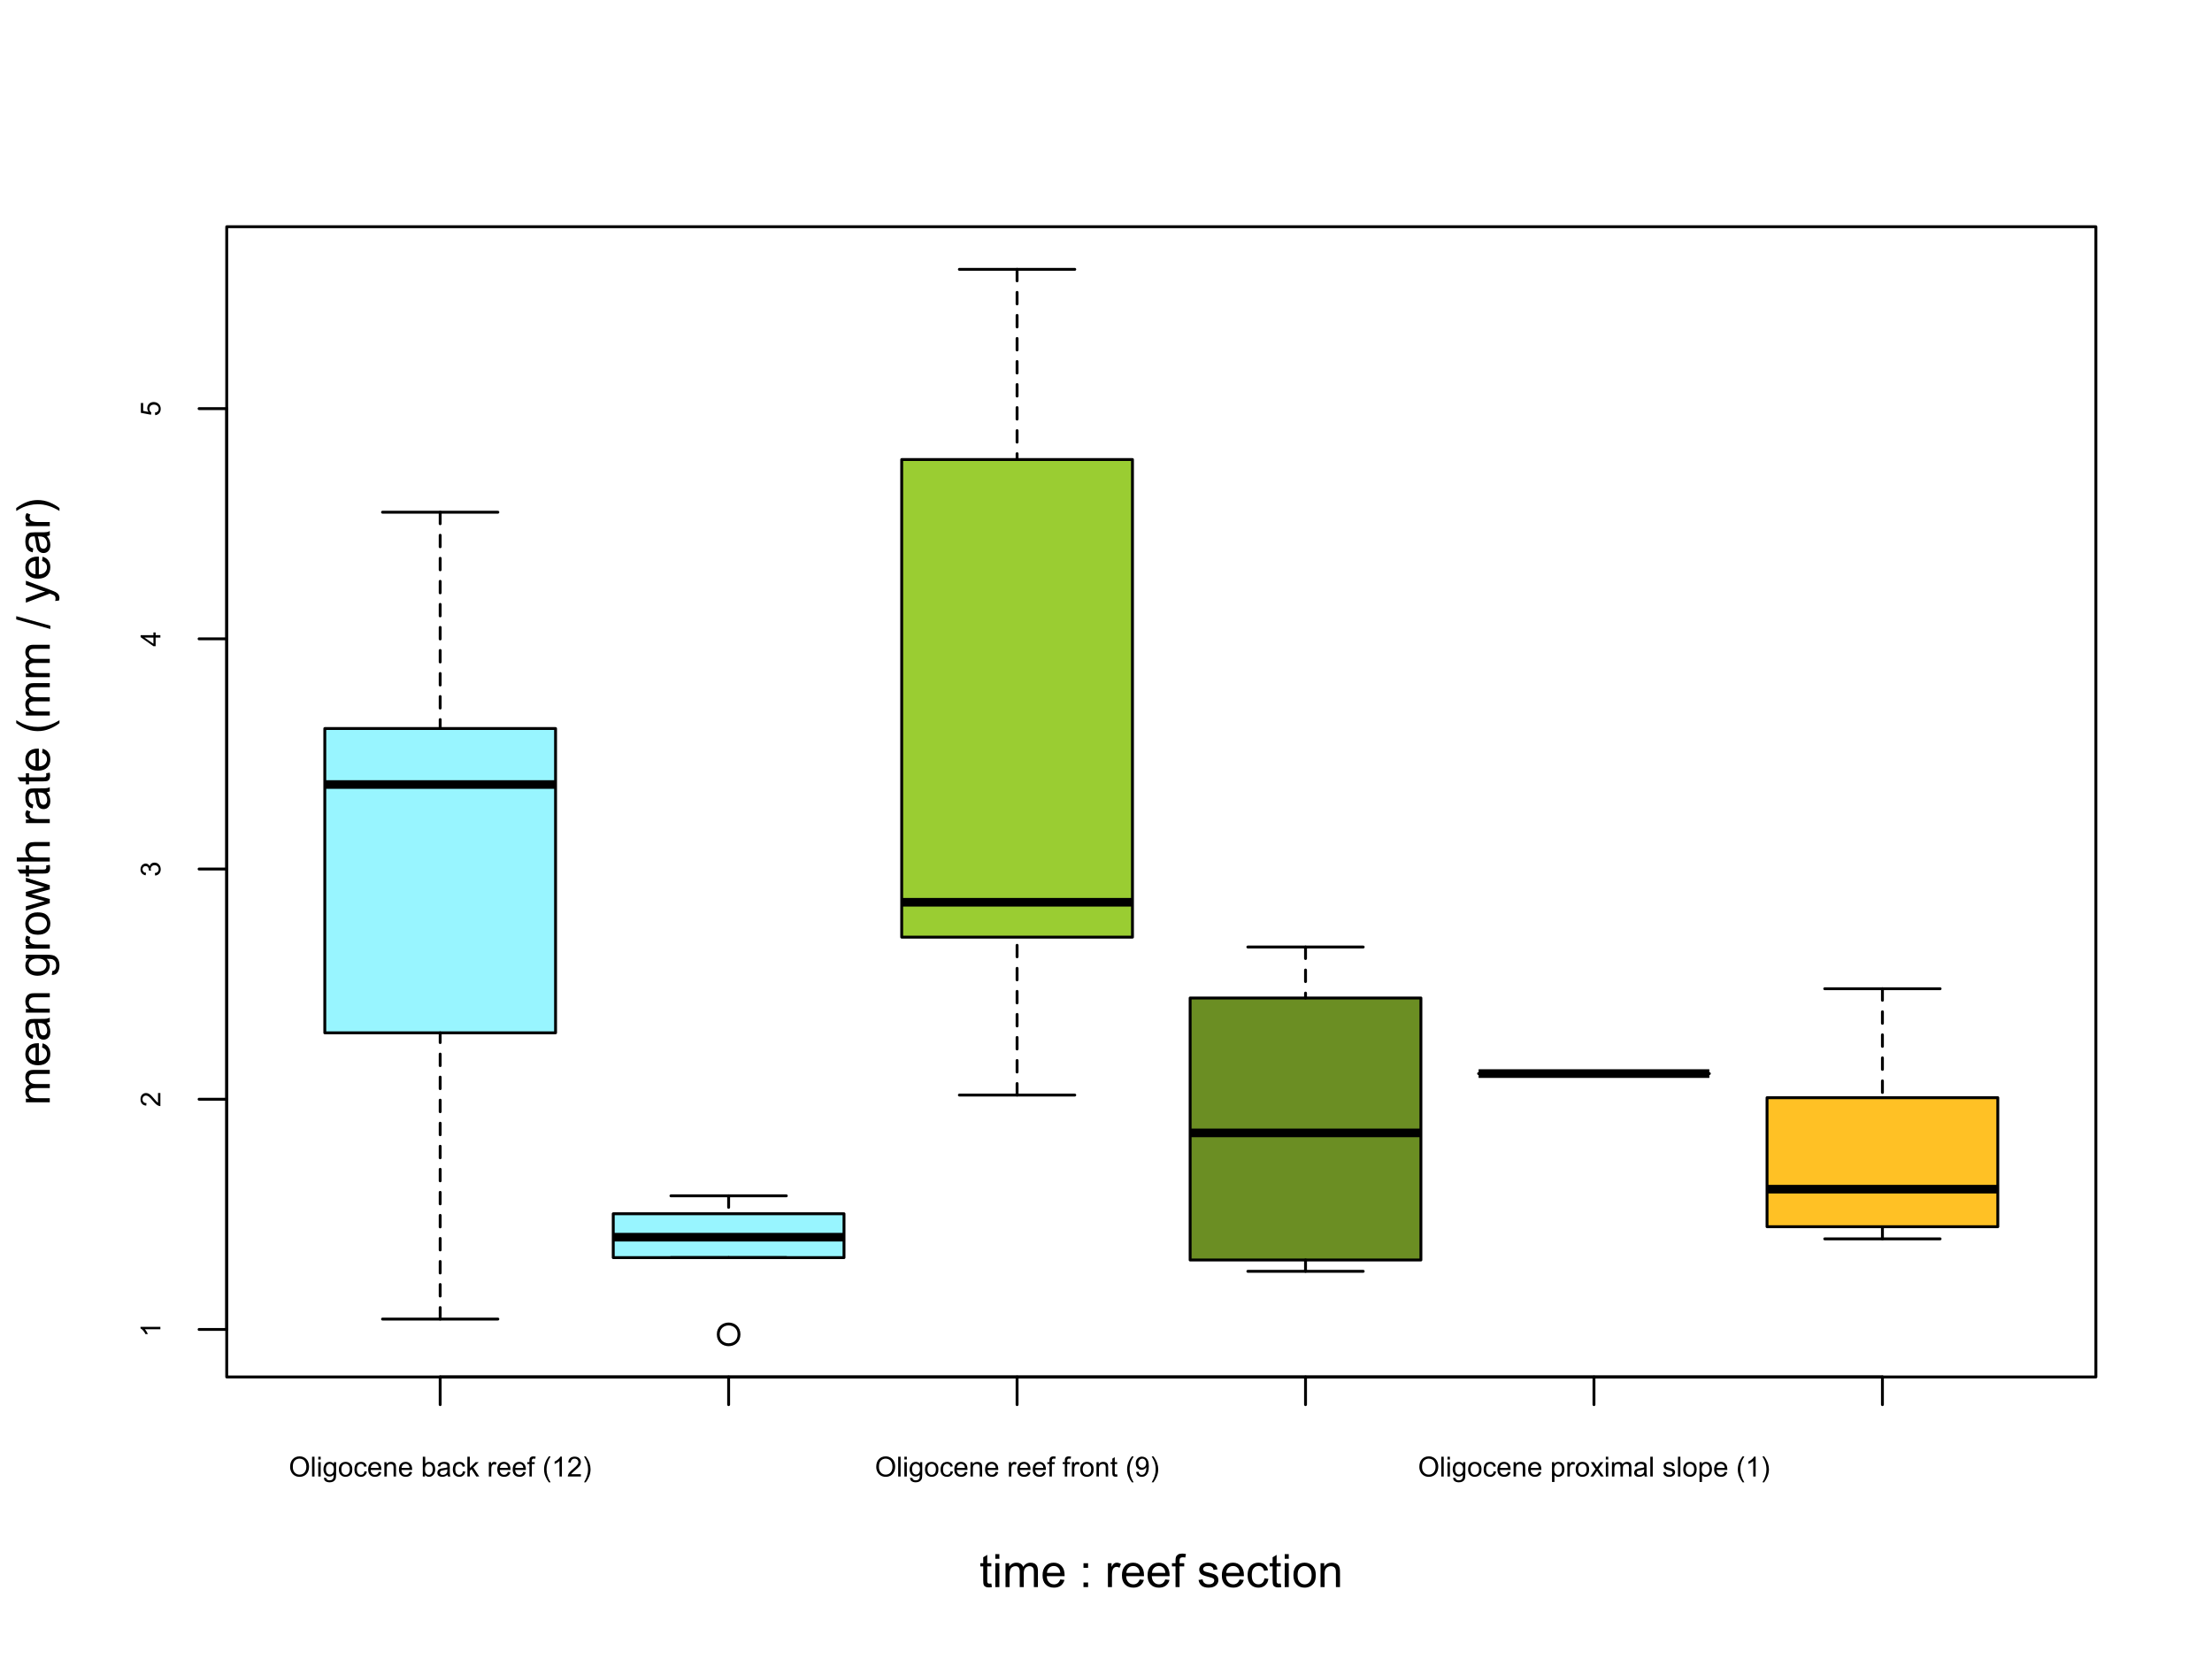 <?xml version="1.0" encoding="UTF-8"?>
<svg xmlns="http://www.w3.org/2000/svg" xmlns:xlink="http://www.w3.org/1999/xlink" width="576pt" height="432pt" viewBox="0 0 576 432" version="1.1">
<defs>
<g>
<symbol overflow="visible" id="glyph0-0">
<path style="stroke:none;" d="M 0.898 0 L 0.898 -4.5 L 4.5 -4.5 L 4.5 0 Z M 1.012 -0.113 L 4.387 -0.113 L 4.387 -4.387 L 1.012 -4.387 Z M 1.012 -0.113 "/>
</symbol>
<symbol overflow="visible" id="glyph0-1">
<path style="stroke:none;" d="M 0.348 -2.512 C 0.344 -3.363 0.574 -4.031 1.035 -4.52 C 1.492 -5 2.086 -5.242 2.816 -5.246 C 3.289 -5.242 3.719 -5.129 4.102 -4.902 C 4.484 -4.672 4.773 -4.355 4.977 -3.953 C 5.172 -3.543 5.273 -3.082 5.277 -2.57 C 5.273 -2.043 5.168 -1.574 4.961 -1.164 C 4.746 -0.75 4.445 -0.438 4.062 -0.23 C 3.672 -0.02 3.258 0.082 2.812 0.086 C 2.328 0.082 1.895 -0.031 1.512 -0.262 C 1.129 -0.492 0.836 -0.812 0.641 -1.223 C 0.441 -1.625 0.344 -2.055 0.348 -2.512 Z M 1.051 -2.5 C 1.047 -1.875 1.215 -1.387 1.551 -1.031 C 1.883 -0.672 2.301 -0.492 2.809 -0.496 C 3.316 -0.492 3.738 -0.672 4.074 -1.035 C 4.402 -1.395 4.57 -1.906 4.574 -2.574 C 4.57 -2.988 4.5 -3.355 4.359 -3.672 C 4.219 -3.98 4.012 -4.223 3.738 -4.398 C 3.465 -4.566 3.156 -4.652 2.82 -4.656 C 2.332 -4.652 1.918 -4.488 1.57 -4.16 C 1.223 -3.828 1.047 -3.273 1.051 -2.5 Z M 1.051 -2.5 "/>
</symbol>
<symbol overflow="visible" id="glyph0-2">
<path style="stroke:none;" d="M 0.461 0 L 0.461 -5.152 L 1.094 -5.152 L 1.094 0 Z M 0.461 0 "/>
</symbol>
<symbol overflow="visible" id="glyph0-3">
<path style="stroke:none;" d="M 0.477 -4.426 L 0.477 -5.152 L 1.109 -5.152 L 1.109 -4.426 Z M 0.477 0 L 0.477 -3.734 L 1.109 -3.734 L 1.109 0 Z M 0.477 0 "/>
</symbol>
<symbol overflow="visible" id="glyph0-4">
<path style="stroke:none;" d="M 0.359 0.309 L 0.973 0.402 C 0.996 0.586 1.066 0.723 1.188 0.816 C 1.34 0.93 1.555 0.988 1.832 0.992 C 2.121 0.988 2.348 0.93 2.508 0.816 C 2.668 0.695 2.773 0.531 2.832 0.324 C 2.863 0.191 2.879 -0.074 2.879 -0.488 C 2.598 -0.16 2.254 0 1.844 0 C 1.328 0 0.93 -0.184 0.652 -0.555 C 0.367 -0.922 0.227 -1.367 0.23 -1.887 C 0.227 -2.242 0.293 -2.57 0.422 -2.871 C 0.551 -3.172 0.738 -3.402 0.984 -3.57 C 1.227 -3.73 1.512 -3.812 1.848 -3.816 C 2.285 -3.812 2.648 -3.637 2.938 -3.285 L 2.938 -3.734 L 3.523 -3.734 L 3.523 -0.508 C 3.52 0.074 3.461 0.484 3.344 0.73 C 3.223 0.969 3.035 1.16 2.781 1.305 C 2.523 1.441 2.207 1.512 1.836 1.516 C 1.387 1.512 1.027 1.41 0.754 1.215 C 0.477 1.012 0.344 0.711 0.359 0.309 Z M 0.883 -1.934 C 0.879 -1.441 0.977 -1.082 1.172 -0.859 C 1.367 -0.633 1.609 -0.52 1.906 -0.523 C 2.191 -0.52 2.438 -0.633 2.637 -0.859 C 2.832 -1.082 2.93 -1.434 2.934 -1.914 C 2.93 -2.367 2.828 -2.711 2.629 -2.945 C 2.422 -3.176 2.176 -3.293 1.895 -3.293 C 1.609 -3.293 1.371 -3.176 1.176 -2.949 C 0.977 -2.719 0.879 -2.383 0.883 -1.934 Z M 0.883 -1.934 "/>
</symbol>
<symbol overflow="visible" id="glyph0-5">
<path style="stroke:none;" d="M 0.238 -1.867 C 0.234 -2.555 0.426 -3.066 0.816 -3.402 C 1.133 -3.676 1.523 -3.812 1.988 -3.816 C 2.496 -3.812 2.918 -3.645 3.246 -3.312 C 3.574 -2.973 3.738 -2.508 3.738 -1.918 C 3.738 -1.434 3.664 -1.059 3.52 -0.785 C 3.375 -0.508 3.164 -0.293 2.891 -0.141 C 2.609 0.008 2.309 0.082 1.988 0.086 C 1.465 0.082 1.043 -0.082 0.723 -0.418 C 0.395 -0.75 0.234 -1.234 0.238 -1.867 Z M 0.891 -1.867 C 0.891 -1.387 0.992 -1.027 1.203 -0.793 C 1.406 -0.551 1.668 -0.434 1.988 -0.438 C 2.301 -0.434 2.562 -0.551 2.773 -0.793 C 2.977 -1.027 3.082 -1.395 3.086 -1.887 C 3.082 -2.348 2.977 -2.695 2.77 -2.938 C 2.559 -3.172 2.297 -3.293 1.988 -3.293 C 1.668 -3.293 1.406 -3.172 1.203 -2.938 C 0.992 -2.695 0.891 -2.34 0.891 -1.867 Z M 0.891 -1.867 "/>
</symbol>
<symbol overflow="visible" id="glyph0-6">
<path style="stroke:none;" d="M 2.91 -1.367 L 3.531 -1.285 C 3.461 -0.855 3.285 -0.52 3.008 -0.277 C 2.727 -0.035 2.387 0.082 1.98 0.086 C 1.465 0.082 1.051 -0.082 0.746 -0.414 C 0.434 -0.746 0.281 -1.227 0.281 -1.852 C 0.281 -2.254 0.348 -2.605 0.48 -2.91 C 0.613 -3.211 0.816 -3.438 1.09 -3.59 C 1.363 -3.738 1.66 -3.812 1.984 -3.816 C 2.387 -3.812 2.719 -3.711 2.977 -3.508 C 3.234 -3.301 3.398 -3.012 3.473 -2.637 L 2.859 -2.543 C 2.797 -2.793 2.691 -2.98 2.547 -3.105 C 2.395 -3.23 2.215 -3.293 2.008 -3.297 C 1.684 -3.293 1.422 -3.18 1.227 -2.953 C 1.023 -2.727 0.926 -2.363 0.93 -1.871 C 0.926 -1.363 1.023 -1 1.219 -0.777 C 1.41 -0.547 1.66 -0.434 1.973 -0.438 C 2.219 -0.434 2.426 -0.508 2.594 -0.664 C 2.758 -0.812 2.863 -1.047 2.91 -1.367 Z M 2.91 -1.367 "/>
</symbol>
<symbol overflow="visible" id="glyph0-7">
<path style="stroke:none;" d="M 3.031 -1.203 L 3.684 -1.121 C 3.578 -0.734 3.387 -0.438 3.109 -0.23 C 2.828 -0.02 2.473 0.082 2.043 0.086 C 1.492 0.082 1.059 -0.082 0.742 -0.418 C 0.422 -0.754 0.262 -1.227 0.266 -1.836 C 0.262 -2.461 0.426 -2.949 0.75 -3.297 C 1.07 -3.641 1.488 -3.812 2.008 -3.816 C 2.504 -3.812 2.91 -3.645 3.23 -3.305 C 3.543 -2.965 3.703 -2.488 3.707 -1.875 C 3.703 -1.836 3.703 -1.777 3.703 -1.703 L 0.918 -1.703 C 0.938 -1.293 1.055 -0.98 1.266 -0.762 C 1.473 -0.543 1.73 -0.434 2.047 -0.438 C 2.273 -0.434 2.473 -0.492 2.641 -0.617 C 2.801 -0.734 2.93 -0.93 3.031 -1.203 Z M 0.953 -2.227 L 3.039 -2.227 C 3.008 -2.539 2.926 -2.773 2.797 -2.934 C 2.594 -3.172 2.336 -3.293 2.016 -3.297 C 1.723 -3.293 1.477 -3.195 1.281 -3.004 C 1.082 -2.809 0.973 -2.551 0.953 -2.227 Z M 0.953 -2.227 "/>
</symbol>
<symbol overflow="visible" id="glyph0-8">
<path style="stroke:none;" d="M 0.473 0 L 0.473 -3.734 L 1.043 -3.734 L 1.043 -3.203 C 1.316 -3.609 1.711 -3.812 2.234 -3.816 C 2.453 -3.812 2.66 -3.773 2.852 -3.695 C 3.039 -3.613 3.18 -3.508 3.277 -3.375 C 3.367 -3.242 3.434 -3.086 3.473 -2.91 C 3.492 -2.789 3.504 -2.586 3.508 -2.297 L 3.508 0 L 2.875 0 L 2.875 -2.27 C 2.871 -2.523 2.848 -2.719 2.801 -2.848 C 2.75 -2.973 2.66 -3.074 2.539 -3.152 C 2.41 -3.23 2.266 -3.27 2.098 -3.27 C 1.828 -3.27 1.594 -3.184 1.402 -3.012 C 1.203 -2.84 1.105 -2.516 1.109 -2.039 L 1.109 0 Z M 0.473 0 "/>
</symbol>
<symbol overflow="visible" id="glyph0-9">
<path style="stroke:none;" d=""/>
</symbol>
<symbol overflow="visible" id="glyph0-10">
<path style="stroke:none;" d="M 1.059 0 L 0.473 0 L 0.473 -5.152 L 1.105 -5.152 L 1.105 -3.316 C 1.367 -3.648 1.707 -3.812 2.125 -3.816 C 2.355 -3.812 2.574 -3.766 2.777 -3.676 C 2.98 -3.582 3.148 -3.453 3.285 -3.289 C 3.414 -3.117 3.516 -2.918 3.594 -2.684 C 3.664 -2.445 3.703 -2.191 3.707 -1.922 C 3.703 -1.281 3.543 -0.785 3.23 -0.438 C 2.91 -0.09 2.531 0.082 2.094 0.086 C 1.648 0.082 1.305 -0.102 1.059 -0.469 Z M 1.051 -1.895 C 1.047 -1.441 1.109 -1.121 1.234 -0.926 C 1.43 -0.598 1.699 -0.434 2.043 -0.438 C 2.316 -0.434 2.555 -0.555 2.758 -0.797 C 2.957 -1.035 3.059 -1.391 3.062 -1.871 C 3.059 -2.355 2.961 -2.715 2.77 -2.949 C 2.574 -3.176 2.34 -3.293 2.07 -3.297 C 1.789 -3.293 1.551 -3.172 1.352 -2.938 C 1.148 -2.695 1.047 -2.348 1.051 -1.895 Z M 1.051 -1.895 "/>
</symbol>
<symbol overflow="visible" id="glyph0-11">
<path style="stroke:none;" d="M 2.91 -0.461 C 2.672 -0.258 2.445 -0.117 2.234 -0.035 C 2.016 0.043 1.785 0.082 1.535 0.086 C 1.125 0.082 0.809 -0.016 0.59 -0.215 C 0.367 -0.414 0.258 -0.672 0.262 -0.984 C 0.258 -1.164 0.297 -1.328 0.383 -1.484 C 0.461 -1.633 0.57 -1.754 0.711 -1.848 C 0.844 -1.934 0.996 -2.004 1.168 -2.055 C 1.285 -2.086 1.473 -2.117 1.73 -2.152 C 2.238 -2.207 2.617 -2.281 2.859 -2.371 C 2.859 -2.453 2.859 -2.508 2.863 -2.535 C 2.859 -2.789 2.801 -2.969 2.684 -3.078 C 2.52 -3.219 2.277 -3.293 1.961 -3.293 C 1.66 -3.293 1.441 -3.238 1.301 -3.137 C 1.16 -3.027 1.055 -2.844 0.988 -2.582 L 0.367 -2.668 C 0.422 -2.93 0.516 -3.145 0.645 -3.309 C 0.773 -3.469 0.957 -3.594 1.203 -3.684 C 1.445 -3.77 1.73 -3.812 2.055 -3.816 C 2.371 -3.812 2.629 -3.777 2.828 -3.703 C 3.027 -3.629 3.176 -3.535 3.27 -3.422 C 3.363 -3.305 3.426 -3.16 3.465 -2.992 C 3.48 -2.879 3.492 -2.684 3.496 -2.406 L 3.496 -1.562 C 3.492 -0.973 3.504 -0.602 3.535 -0.449 C 3.559 -0.289 3.613 -0.141 3.699 0 L 3.039 0 C 2.969 -0.129 2.926 -0.281 2.91 -0.461 Z M 2.859 -1.875 C 2.625 -1.781 2.277 -1.699 1.824 -1.633 C 1.559 -1.594 1.375 -1.551 1.27 -1.508 C 1.16 -1.457 1.078 -1.391 1.02 -1.301 C 0.961 -1.211 0.93 -1.109 0.934 -1 C 0.93 -0.832 0.996 -0.691 1.125 -0.578 C 1.25 -0.465 1.438 -0.41 1.688 -0.41 C 1.93 -0.41 2.145 -0.461 2.336 -0.57 C 2.523 -0.672 2.664 -0.82 2.758 -1.008 C 2.824 -1.148 2.859 -1.359 2.859 -1.641 Z M 2.859 -1.875 "/>
</symbol>
<symbol overflow="visible" id="glyph0-12">
<path style="stroke:none;" d="M 0.477 0 L 0.477 -5.152 L 1.109 -5.152 L 1.109 -2.215 L 2.609 -3.734 L 3.426 -3.734 L 2 -2.348 L 3.57 0 L 2.793 0 L 1.559 -1.91 L 1.109 -1.48 L 1.109 0 Z M 0.477 0 "/>
</symbol>
<symbol overflow="visible" id="glyph0-13">
<path style="stroke:none;" d="M 0.469 0 L 0.469 -3.734 L 1.039 -3.734 L 1.039 -3.168 C 1.18 -3.43 1.312 -3.605 1.438 -3.691 C 1.559 -3.773 1.695 -3.812 1.844 -3.816 C 2.055 -3.812 2.273 -3.746 2.496 -3.613 L 2.277 -3.027 C 2.121 -3.117 1.965 -3.164 1.812 -3.164 C 1.672 -3.164 1.551 -3.121 1.441 -3.039 C 1.332 -2.953 1.254 -2.836 1.207 -2.691 C 1.137 -2.465 1.102 -2.219 1.102 -1.953 L 1.102 0 Z M 0.469 0 "/>
</symbol>
<symbol overflow="visible" id="glyph0-14">
<path style="stroke:none;" d="M 0.625 0 L 0.625 -3.242 L 0.066 -3.242 L 0.066 -3.734 L 0.625 -3.734 L 0.625 -4.133 C 0.621 -4.379 0.645 -4.566 0.691 -4.691 C 0.754 -4.852 0.859 -4.984 1.016 -5.09 C 1.164 -5.188 1.379 -5.238 1.66 -5.242 C 1.832 -5.238 2.031 -5.219 2.25 -5.18 L 2.156 -4.625 C 2.023 -4.645 1.898 -4.656 1.781 -4.66 C 1.586 -4.656 1.449 -4.617 1.371 -4.535 C 1.293 -4.453 1.254 -4.301 1.254 -4.078 L 1.254 -3.734 L 1.984 -3.734 L 1.984 -3.242 L 1.254 -3.242 L 1.254 0 Z M 0.625 0 "/>
</symbol>
<symbol overflow="visible" id="glyph0-15">
<path style="stroke:none;" d="M 1.684 1.516 C 1.332 1.074 1.039 0.562 0.797 -0.031 C 0.555 -0.617 0.434 -1.23 0.438 -1.867 C 0.434 -2.422 0.523 -2.957 0.707 -3.469 C 0.914 -4.062 1.238 -4.652 1.684 -5.242 L 2.137 -5.242 C 1.852 -4.754 1.664 -4.406 1.574 -4.199 C 1.43 -3.871 1.316 -3.531 1.238 -3.184 C 1.133 -2.742 1.082 -2.305 1.086 -1.863 C 1.082 -0.734 1.434 0.391 2.137 1.516 Z M 1.684 1.516 "/>
</symbol>
<symbol overflow="visible" id="glyph0-16">
<path style="stroke:none;" d="M 2.684 0 L 2.051 0 L 2.051 -4.031 C 1.895 -3.883 1.691 -3.734 1.449 -3.594 C 1.199 -3.445 0.98 -3.34 0.785 -3.27 L 0.785 -3.883 C 1.137 -4.047 1.445 -4.246 1.711 -4.484 C 1.977 -4.719 2.164 -4.949 2.273 -5.176 L 2.684 -5.176 Z M 2.684 0 "/>
</symbol>
<symbol overflow="visible" id="glyph0-17">
<path style="stroke:none;" d="M 3.625 -0.609 L 3.625 0 L 0.219 0 C 0.211 -0.148 0.238 -0.293 0.293 -0.438 C 0.379 -0.668 0.516 -0.898 0.707 -1.125 C 0.898 -1.348 1.176 -1.605 1.535 -1.906 C 2.094 -2.359 2.473 -2.723 2.672 -2.996 C 2.867 -3.262 2.965 -3.516 2.969 -3.758 C 2.965 -4.004 2.875 -4.215 2.699 -4.391 C 2.516 -4.562 2.281 -4.652 1.996 -4.652 C 1.688 -4.652 1.445 -4.559 1.266 -4.375 C 1.082 -4.191 0.988 -3.938 0.988 -3.617 L 0.336 -3.684 C 0.375 -4.168 0.543 -4.539 0.84 -4.793 C 1.129 -5.047 1.52 -5.172 2.012 -5.176 C 2.504 -5.172 2.895 -5.035 3.184 -4.762 C 3.469 -4.484 3.613 -4.145 3.617 -3.742 C 3.613 -3.535 3.57 -3.332 3.488 -3.133 C 3.402 -2.934 3.266 -2.723 3.07 -2.504 C 2.875 -2.281 2.547 -1.98 2.094 -1.598 C 1.711 -1.277 1.469 -1.062 1.363 -0.949 C 1.254 -0.836 1.164 -0.723 1.098 -0.609 Z M 3.625 -0.609 "/>
</symbol>
<symbol overflow="visible" id="glyph0-18">
<path style="stroke:none;" d="M 0.891 1.516 L 0.438 1.516 C 1.137 0.391 1.488 -0.734 1.488 -1.863 C 1.488 -2.301 1.438 -2.738 1.336 -3.176 C 1.254 -3.527 1.141 -3.863 1 -4.188 C 0.906 -4.395 0.719 -4.746 0.438 -5.242 L 0.891 -5.242 C 1.328 -4.652 1.652 -4.062 1.867 -3.469 C 2.043 -2.957 2.133 -2.422 2.137 -1.867 C 2.133 -1.23 2.012 -0.617 1.773 -0.031 C 1.527 0.562 1.234 1.074 0.891 1.516 Z M 0.891 1.516 "/>
</symbol>
<symbol overflow="visible" id="glyph0-19">
<path style="stroke:none;" d="M 1.855 -0.566 L 1.949 -0.008 C 1.766 0.031 1.605 0.047 1.469 0.051 C 1.238 0.047 1.059 0.012 0.934 -0.059 C 0.805 -0.129 0.719 -0.223 0.668 -0.344 C 0.613 -0.461 0.586 -0.711 0.59 -1.094 L 0.59 -3.242 L 0.125 -3.242 L 0.125 -3.734 L 0.59 -3.734 L 0.59 -4.656 L 1.219 -5.039 L 1.219 -3.734 L 1.855 -3.734 L 1.855 -3.242 L 1.219 -3.242 L 1.219 -1.059 C 1.219 -0.875 1.227 -0.758 1.25 -0.711 C 1.27 -0.656 1.309 -0.617 1.359 -0.586 C 1.41 -0.555 1.48 -0.539 1.578 -0.543 C 1.645 -0.539 1.738 -0.547 1.855 -0.566 Z M 1.855 -0.566 "/>
</symbol>
<symbol overflow="visible" id="glyph0-20">
<path style="stroke:none;" d="M 0.395 -1.191 L 1 -1.246 C 1.051 -0.961 1.148 -0.754 1.297 -0.625 C 1.438 -0.496 1.625 -0.434 1.855 -0.434 C 2.047 -0.434 2.219 -0.477 2.367 -0.566 C 2.512 -0.652 2.629 -0.77 2.727 -0.922 C 2.816 -1.066 2.895 -1.27 2.961 -1.523 C 3.023 -1.777 3.059 -2.035 3.059 -2.301 C 3.059 -2.324 3.055 -2.367 3.055 -2.426 C 2.922 -2.223 2.75 -2.059 2.535 -1.934 C 2.312 -1.809 2.074 -1.746 1.824 -1.746 C 1.395 -1.746 1.035 -1.898 0.738 -2.211 C 0.441 -2.516 0.293 -2.926 0.297 -3.434 C 0.293 -3.957 0.445 -4.375 0.758 -4.695 C 1.062 -5.012 1.449 -5.172 1.918 -5.176 C 2.25 -5.172 2.559 -5.082 2.836 -4.902 C 3.113 -4.719 3.324 -4.461 3.469 -4.133 C 3.613 -3.797 3.684 -3.316 3.688 -2.684 C 3.684 -2.023 3.613 -1.496 3.473 -1.109 C 3.328 -0.715 3.113 -0.418 2.832 -0.219 C 2.547 -0.016 2.219 0.082 1.844 0.086 C 1.438 0.082 1.109 -0.027 0.855 -0.246 C 0.598 -0.469 0.441 -0.781 0.395 -1.191 Z M 2.984 -3.465 C 2.98 -3.824 2.887 -4.113 2.695 -4.332 C 2.5 -4.543 2.266 -4.652 1.996 -4.652 C 1.711 -4.652 1.465 -4.535 1.262 -4.305 C 1.051 -4.074 0.949 -3.777 0.949 -3.414 C 0.949 -3.082 1.047 -2.816 1.246 -2.613 C 1.441 -2.406 1.688 -2.301 1.98 -2.305 C 2.27 -2.301 2.508 -2.406 2.699 -2.613 C 2.887 -2.816 2.98 -3.098 2.984 -3.465 Z M 2.984 -3.465 "/>
</symbol>
<symbol overflow="visible" id="glyph0-21">
<path style="stroke:none;" d="M 0.473 1.43 L 0.473 -3.734 L 1.051 -3.734 L 1.051 -3.25 C 1.184 -3.434 1.34 -3.574 1.512 -3.672 C 1.684 -3.766 1.891 -3.812 2.133 -3.816 C 2.453 -3.812 2.734 -3.73 2.977 -3.57 C 3.219 -3.402 3.402 -3.172 3.527 -2.875 C 3.652 -2.574 3.715 -2.246 3.715 -1.895 C 3.715 -1.508 3.645 -1.164 3.508 -0.859 C 3.371 -0.551 3.172 -0.316 2.91 -0.156 C 2.648 0.004 2.375 0.082 2.09 0.086 C 1.875 0.082 1.684 0.039 1.52 -0.047 C 1.348 -0.137 1.211 -0.25 1.109 -0.387 L 1.109 1.43 Z M 1.047 -1.844 C 1.043 -1.363 1.141 -1.008 1.34 -0.781 C 1.531 -0.547 1.766 -0.434 2.047 -0.438 C 2.324 -0.434 2.566 -0.551 2.77 -0.793 C 2.969 -1.027 3.07 -1.398 3.07 -1.898 C 3.07 -2.375 2.969 -2.73 2.773 -2.965 C 2.574 -3.199 2.344 -3.316 2.074 -3.32 C 1.801 -3.316 1.559 -3.191 1.355 -2.941 C 1.145 -2.691 1.043 -2.324 1.047 -1.844 Z M 1.047 -1.844 "/>
</symbol>
<symbol overflow="visible" id="glyph0-22">
<path style="stroke:none;" d="M 0.051 0 L 1.418 -1.941 L 0.156 -3.734 L 0.945 -3.734 L 1.52 -2.859 C 1.621 -2.691 1.707 -2.551 1.777 -2.441 C 1.879 -2.594 1.977 -2.73 2.062 -2.852 L 2.691 -3.734 L 3.449 -3.734 L 2.16 -1.977 L 3.547 0 L 2.77 0 L 2.004 -1.16 L 1.801 -1.473 L 0.82 0 Z M 0.051 0 "/>
</symbol>
<symbol overflow="visible" id="glyph0-23">
<path style="stroke:none;" d="M 0.473 0 L 0.473 -3.734 L 1.039 -3.734 L 1.039 -3.211 C 1.152 -3.391 1.309 -3.535 1.508 -3.648 C 1.699 -3.758 1.922 -3.812 2.172 -3.816 C 2.445 -3.812 2.672 -3.758 2.852 -3.645 C 3.027 -3.527 3.152 -3.367 3.227 -3.164 C 3.52 -3.598 3.902 -3.812 4.379 -3.816 C 4.746 -3.812 5.031 -3.711 5.234 -3.508 C 5.43 -3.301 5.531 -2.984 5.535 -2.562 L 5.535 0 L 4.902 0 L 4.902 -2.352 C 4.898 -2.602 4.879 -2.785 4.84 -2.898 C 4.801 -3.008 4.727 -3.098 4.617 -3.168 C 4.508 -3.234 4.379 -3.27 4.238 -3.27 C 3.973 -3.27 3.758 -3.18 3.586 -3.008 C 3.41 -2.828 3.32 -2.551 3.324 -2.168 L 3.324 0 L 2.691 0 L 2.691 -2.426 C 2.688 -2.707 2.637 -2.918 2.535 -3.059 C 2.43 -3.199 2.262 -3.27 2.031 -3.27 C 1.852 -3.27 1.688 -3.223 1.539 -3.129 C 1.387 -3.035 1.277 -2.895 1.211 -2.715 C 1.141 -2.531 1.105 -2.273 1.109 -1.938 L 1.109 0 Z M 0.473 0 "/>
</symbol>
<symbol overflow="visible" id="glyph0-24">
<path style="stroke:none;" d="M 0.223 -1.113 L 0.848 -1.211 C 0.879 -0.957 0.977 -0.766 1.141 -0.637 C 1.301 -0.5 1.523 -0.434 1.812 -0.438 C 2.102 -0.434 2.32 -0.492 2.461 -0.613 C 2.602 -0.727 2.672 -0.867 2.672 -1.031 C 2.672 -1.172 2.609 -1.281 2.484 -1.367 C 2.398 -1.422 2.184 -1.496 1.84 -1.582 C 1.371 -1.699 1.047 -1.801 0.871 -1.887 C 0.691 -1.973 0.555 -2.09 0.465 -2.242 C 0.371 -2.391 0.328 -2.559 0.328 -2.742 C 0.328 -2.906 0.363 -3.059 0.441 -3.203 C 0.512 -3.344 0.617 -3.461 0.754 -3.559 C 0.848 -3.629 0.98 -3.691 1.152 -3.742 C 1.32 -3.789 1.504 -3.812 1.703 -3.816 C 1.992 -3.812 2.25 -3.773 2.473 -3.691 C 2.691 -3.605 2.852 -3.488 2.961 -3.348 C 3.062 -3.199 3.137 -3.008 3.18 -2.77 L 2.562 -2.688 C 2.531 -2.875 2.449 -3.023 2.316 -3.133 C 2.18 -3.238 1.992 -3.293 1.746 -3.297 C 1.457 -3.293 1.25 -3.246 1.125 -3.152 C 1 -3.055 0.938 -2.941 0.938 -2.816 C 0.938 -2.73 0.961 -2.656 1.016 -2.594 C 1.062 -2.523 1.145 -2.469 1.258 -2.426 C 1.316 -2.402 1.504 -2.348 1.816 -2.266 C 2.262 -2.145 2.574 -2.047 2.754 -1.969 C 2.93 -1.891 3.066 -1.777 3.168 -1.637 C 3.266 -1.488 3.316 -1.309 3.32 -1.098 C 3.316 -0.883 3.254 -0.684 3.137 -0.5 C 3.012 -0.312 2.836 -0.168 2.605 -0.066 C 2.371 0.035 2.109 0.082 1.816 0.086 C 1.332 0.082 0.961 -0.016 0.707 -0.215 C 0.453 -0.414 0.293 -0.715 0.223 -1.113 Z M 0.223 -1.113 "/>
</symbol>
<symbol overflow="visible" id="glyph1-0">
<path style="stroke:none;" d="M 0 -0.898 L -4.5 -0.898 L -4.5 -4.5 L 0 -4.5 Z M -0.113 -1.012 L -0.113 -4.387 L -4.387 -4.387 L -4.387 -1.012 Z M -0.113 -1.012 "/>
</symbol>
<symbol overflow="visible" id="glyph1-1">
<path style="stroke:none;" d="M 0 -2.684 L 0 -2.051 L -4.031 -2.051 C -3.883 -1.895 -3.734 -1.691 -3.594 -1.449 C -3.445 -1.199 -3.34 -0.98 -3.27 -0.785 L -3.883 -0.785 C -4.047 -1.137 -4.246 -1.445 -4.484 -1.711 C -4.719 -1.977 -4.949 -2.164 -5.176 -2.273 L -5.176 -2.684 Z M 0 -2.684 "/>
</symbol>
<symbol overflow="visible" id="glyph1-2">
<path style="stroke:none;" d="M -0.609 -3.625 L 0 -3.625 L 0 -0.219 C -0.148 -0.211 -0.293 -0.238 -0.438 -0.293 C -0.668 -0.379 -0.898 -0.516 -1.125 -0.707 C -1.348 -0.898 -1.605 -1.176 -1.906 -1.535 C -2.359 -2.094 -2.723 -2.473 -2.996 -2.672 C -3.262 -2.867 -3.516 -2.965 -3.758 -2.969 C -4.004 -2.965 -4.215 -2.875 -4.391 -2.699 C -4.562 -2.516 -4.652 -2.281 -4.652 -1.996 C -4.652 -1.688 -4.559 -1.445 -4.375 -1.266 C -4.191 -1.082 -3.938 -0.988 -3.617 -0.988 L -3.684 -0.336 C -4.168 -0.379 -4.539 -0.547 -4.793 -0.84 C -5.047 -1.129 -5.172 -1.52 -5.176 -2.012 C -5.172 -2.504 -5.035 -2.895 -4.762 -3.184 C -4.484 -3.469 -4.145 -3.613 -3.742 -3.617 C -3.535 -3.613 -3.332 -3.57 -3.133 -3.488 C -2.934 -3.402 -2.723 -3.266 -2.504 -3.07 C -2.281 -2.875 -1.98 -2.547 -1.598 -2.094 C -1.277 -1.711 -1.062 -1.469 -0.949 -1.363 C -0.836 -1.254 -0.723 -1.164 -0.609 -1.098 Z M -0.609 -3.625 "/>
</symbol>
<symbol overflow="visible" id="glyph1-3">
<path style="stroke:none;" d="M -1.359 -0.301 L -1.445 -0.934 C -1.082 -1.004 -0.824 -1.129 -0.668 -1.305 C -0.512 -1.477 -0.434 -1.691 -0.434 -1.945 C -0.434 -2.242 -0.535 -2.492 -0.742 -2.695 C -0.945 -2.898 -1.199 -3 -1.508 -3.004 C -1.797 -3 -2.039 -2.906 -2.227 -2.719 C -2.414 -2.531 -2.508 -2.289 -2.512 -1.996 C -2.508 -1.875 -2.484 -1.727 -2.441 -1.551 L -2.996 -1.621 C -2.988 -1.66 -2.988 -1.695 -2.988 -1.723 C -2.988 -1.988 -3.059 -2.23 -3.199 -2.449 C -3.34 -2.664 -3.555 -2.77 -3.848 -2.773 C -4.078 -2.77 -4.27 -2.691 -4.426 -2.539 C -4.574 -2.379 -4.652 -2.176 -4.656 -1.93 C -4.652 -1.68 -4.574 -1.477 -4.422 -1.316 C -4.266 -1.148 -4.035 -1.043 -3.727 -1 L -3.84 -0.367 C -4.262 -0.441 -4.59 -0.617 -4.824 -0.891 C -5.055 -1.164 -5.172 -1.504 -5.176 -1.914 C -5.172 -2.191 -5.113 -2.449 -4.992 -2.691 C -4.871 -2.926 -4.707 -3.109 -4.5 -3.234 C -4.289 -3.359 -4.066 -3.422 -3.836 -3.426 C -3.609 -3.422 -3.406 -3.363 -3.227 -3.246 C -3.043 -3.125 -2.898 -2.945 -2.793 -2.715 C -2.719 -3.016 -2.57 -3.254 -2.352 -3.422 C -2.125 -3.59 -1.852 -3.672 -1.523 -3.676 C -1.07 -3.672 -0.688 -3.508 -0.379 -3.184 C -0.066 -2.852 0.086 -2.438 0.09 -1.941 C 0.086 -1.484 -0.043 -1.109 -0.312 -0.812 C -0.578 -0.512 -0.93 -0.34 -1.359 -0.301 Z M -1.359 -0.301 "/>
</symbol>
<symbol overflow="visible" id="glyph1-4">
<path style="stroke:none;" d="M 0 -2.328 L -1.234 -2.328 L -1.234 -0.09 L -1.812 -0.09 L -5.152 -2.445 L -5.152 -2.961 L -1.812 -2.961 L -1.812 -3.656 L -1.234 -3.656 L -1.234 -2.961 L 0 -2.961 Z M -1.812 -2.328 L -4.137 -2.328 L -1.812 -0.715 Z M -1.812 -2.328 "/>
</symbol>
<symbol overflow="visible" id="glyph1-5">
<path style="stroke:none;" d="M -1.352 -0.297 L -1.406 -0.965 C -1.082 -1.012 -0.836 -1.125 -0.676 -1.305 C -0.512 -1.48 -0.434 -1.695 -0.434 -1.953 C -0.434 -2.254 -0.547 -2.512 -0.777 -2.727 C -1.004 -2.934 -1.309 -3.039 -1.691 -3.043 C -2.051 -3.039 -2.336 -2.938 -2.547 -2.738 C -2.754 -2.535 -2.859 -2.273 -2.859 -1.945 C -2.859 -1.738 -2.812 -1.551 -2.719 -1.391 C -2.625 -1.223 -2.504 -1.094 -2.359 -1.004 L -2.438 -0.41 L -5.082 -0.91 L -5.082 -3.473 L -4.48 -3.473 L -4.48 -1.418 L -3.094 -1.141 C -3.309 -1.445 -3.414 -1.77 -3.418 -2.113 C -3.414 -2.562 -3.258 -2.941 -2.949 -3.25 C -2.633 -3.559 -2.234 -3.715 -1.746 -3.715 C -1.277 -3.715 -0.875 -3.578 -0.539 -3.309 C -0.121 -2.977 0.086 -2.523 0.09 -1.953 C 0.086 -1.48 -0.043 -1.098 -0.305 -0.805 C -0.566 -0.508 -0.914 -0.34 -1.352 -0.297 Z M -1.352 -0.297 "/>
</symbol>
<symbol overflow="visible" id="glyph2-0">
<path style="stroke:none;" d="M 1.5 0 L 1.5 -7.5 L 7.5 -7.5 L 7.5 0 Z M 1.688 -0.188 L 7.312 -0.188 L 7.312 -7.312 L 1.688 -7.312 Z M 1.688 -0.188 "/>
</symbol>
<symbol overflow="visible" id="glyph2-1">
<path style="stroke:none;" d="M 3.094 -0.945 L 3.246 -0.012 C 2.949 0.051 2.684 0.082 2.449 0.082 C 2.066 0.082 1.77 0.023 1.559 -0.098 C 1.348 -0.219 1.199 -0.379 1.113 -0.578 C 1.027 -0.773 0.984 -1.188 0.984 -1.82 L 0.984 -5.402 L 0.211 -5.402 L 0.211 -6.223 L 0.984 -6.223 L 0.984 -7.766 L 2.031 -8.398 L 2.031 -6.223 L 3.094 -6.223 L 3.094 -5.402 L 2.031 -5.402 L 2.031 -1.766 C 2.027 -1.461 2.047 -1.27 2.086 -1.184 C 2.125 -1.098 2.184 -1.027 2.27 -0.977 C 2.352 -0.926 2.473 -0.902 2.633 -0.902 C 2.742 -0.902 2.898 -0.914 3.094 -0.945 Z M 3.094 -0.945 "/>
</symbol>
<symbol overflow="visible" id="glyph2-2">
<path style="stroke:none;" d="M 0.797 -7.375 L 0.797 -8.59 L 1.852 -8.59 L 1.852 -7.375 Z M 0.797 0 L 0.797 -6.223 L 1.852 -6.223 L 1.852 0 Z M 0.797 0 "/>
</symbol>
<symbol overflow="visible" id="glyph2-3">
<path style="stroke:none;" d="M 0.789 0 L 0.789 -6.223 L 1.734 -6.223 L 1.734 -5.352 C 1.93 -5.648 2.188 -5.895 2.512 -6.082 C 2.836 -6.27 3.207 -6.363 3.621 -6.363 C 4.082 -6.363 4.457 -6.266 4.754 -6.074 C 5.043 -5.883 5.254 -5.617 5.379 -5.273 C 5.871 -6 6.512 -6.363 7.301 -6.363 C 7.918 -6.363 8.391 -6.191 8.723 -5.848 C 9.055 -5.504 9.223 -4.977 9.223 -4.273 L 9.223 0 L 8.172 0 L 8.172 -3.922 C 8.168 -4.34 8.133 -4.645 8.07 -4.832 C 8 -5.016 7.879 -5.164 7.699 -5.277 C 7.52 -5.391 7.309 -5.449 7.066 -5.449 C 6.629 -5.449 6.266 -5.301 5.977 -5.012 C 5.688 -4.719 5.543 -4.254 5.543 -3.617 L 5.543 0 L 4.488 0 L 4.488 -4.043 C 4.488 -4.512 4.402 -4.863 4.23 -5.098 C 4.059 -5.332 3.777 -5.449 3.387 -5.449 C 3.09 -5.449 2.812 -5.371 2.562 -5.215 C 2.309 -5.059 2.129 -4.828 2.016 -4.527 C 1.898 -4.227 1.84 -3.793 1.844 -3.227 L 1.844 0 Z M 0.789 0 "/>
</symbol>
<symbol overflow="visible" id="glyph2-4">
<path style="stroke:none;" d="M 5.051 -2.004 L 6.141 -1.867 C 5.969 -1.23 5.648 -0.738 5.184 -0.387 C 4.719 -0.035 4.125 0.141 3.406 0.141 C 2.492 0.141 1.77 -0.137 1.238 -0.699 C 0.699 -1.254 0.434 -2.043 0.438 -3.059 C 0.434 -4.105 0.703 -4.918 1.246 -5.496 C 1.781 -6.074 2.48 -6.363 3.344 -6.363 C 4.176 -6.363 4.855 -6.078 5.383 -5.512 C 5.91 -4.945 6.176 -4.148 6.176 -3.125 C 6.176 -3.059 6.172 -2.965 6.172 -2.844 L 1.531 -2.844 C 1.562 -2.156 1.758 -1.633 2.109 -1.27 C 2.457 -0.906 2.891 -0.727 3.41 -0.727 C 3.797 -0.727 4.125 -0.828 4.402 -1.031 C 4.672 -1.234 4.891 -1.559 5.051 -2.004 Z M 1.586 -3.711 L 5.062 -3.711 C 5.016 -4.227 4.883 -4.621 4.664 -4.887 C 4.328 -5.293 3.891 -5.496 3.359 -5.496 C 2.871 -5.496 2.465 -5.332 2.137 -5.008 C 1.805 -4.684 1.621 -4.25 1.586 -3.711 Z M 1.586 -3.711 "/>
</symbol>
<symbol overflow="visible" id="glyph2-5">
<path style="stroke:none;" d=""/>
</symbol>
<symbol overflow="visible" id="glyph2-6">
<path style="stroke:none;" d="M 1.086 -5.023 L 1.086 -6.223 L 2.285 -6.223 L 2.285 -5.023 Z M 1.086 0 L 1.086 -1.203 L 2.285 -1.203 L 2.285 0 Z M 1.086 0 "/>
</symbol>
<symbol overflow="visible" id="glyph2-7">
<path style="stroke:none;" d="M 0.781 0 L 0.781 -6.223 L 1.727 -6.223 L 1.727 -5.281 C 1.969 -5.719 2.191 -6.012 2.398 -6.152 C 2.602 -6.293 2.828 -6.363 3.078 -6.363 C 3.43 -6.363 3.793 -6.25 4.16 -6.023 L 3.797 -5.047 C 3.539 -5.195 3.281 -5.273 3.023 -5.273 C 2.793 -5.273 2.586 -5.203 2.402 -5.066 C 2.215 -4.926 2.082 -4.734 2.008 -4.488 C 1.891 -4.113 1.832 -3.703 1.836 -3.258 L 1.836 0 Z M 0.781 0 "/>
</symbol>
<symbol overflow="visible" id="glyph2-8">
<path style="stroke:none;" d="M 1.043 0 L 1.043 -5.402 L 0.109 -5.402 L 0.109 -6.223 L 1.043 -6.223 L 1.043 -6.883 C 1.043 -7.301 1.078 -7.613 1.156 -7.816 C 1.25 -8.09 1.43 -8.309 1.688 -8.48 C 1.945 -8.645 2.305 -8.73 2.766 -8.734 C 3.062 -8.73 3.391 -8.695 3.75 -8.633 L 3.594 -7.711 C 3.371 -7.75 3.164 -7.77 2.969 -7.77 C 2.648 -7.77 2.422 -7.699 2.293 -7.562 C 2.156 -7.426 2.09 -7.172 2.094 -6.797 L 2.094 -6.223 L 3.305 -6.223 L 3.305 -5.402 L 2.094 -5.402 L 2.094 0 Z M 1.043 0 "/>
</symbol>
<symbol overflow="visible" id="glyph2-9">
<path style="stroke:none;" d="M 0.367 -1.859 L 1.414 -2.023 C 1.469 -1.602 1.633 -1.281 1.902 -1.059 C 2.168 -0.836 2.543 -0.727 3.023 -0.727 C 3.508 -0.727 3.867 -0.824 4.102 -1.023 C 4.336 -1.219 4.453 -1.449 4.453 -1.719 C 4.453 -1.953 4.348 -2.141 4.141 -2.281 C 3.996 -2.371 3.637 -2.492 3.062 -2.637 C 2.289 -2.832 1.754 -3 1.457 -3.145 C 1.156 -3.285 0.93 -3.48 0.777 -3.734 C 0.621 -3.984 0.543 -4.266 0.547 -4.57 C 0.543 -4.844 0.605 -5.098 0.734 -5.34 C 0.859 -5.574 1.035 -5.773 1.254 -5.93 C 1.418 -6.047 1.641 -6.148 1.926 -6.234 C 2.207 -6.32 2.512 -6.363 2.836 -6.363 C 3.324 -6.363 3.75 -6.293 4.121 -6.152 C 4.488 -6.012 4.762 -5.82 4.938 -5.578 C 5.113 -5.336 5.234 -5.016 5.305 -4.617 L 4.273 -4.477 C 4.223 -4.797 4.086 -5.047 3.863 -5.227 C 3.637 -5.406 3.32 -5.496 2.914 -5.496 C 2.426 -5.496 2.082 -5.414 1.875 -5.254 C 1.664 -5.094 1.559 -4.906 1.562 -4.695 C 1.559 -4.555 1.602 -4.434 1.695 -4.324 C 1.773 -4.211 1.91 -4.117 2.098 -4.043 C 2.203 -4.004 2.512 -3.914 3.031 -3.773 C 3.773 -3.574 4.293 -3.41 4.59 -3.285 C 4.879 -3.156 5.113 -2.973 5.285 -2.73 C 5.453 -2.488 5.535 -2.188 5.539 -1.828 C 5.535 -1.477 5.434 -1.145 5.23 -0.832 C 5.023 -0.52 4.727 -0.277 4.34 -0.113 C 3.953 0.059 3.516 0.141 3.031 0.141 C 2.219 0.141 1.602 -0.027 1.18 -0.363 C 0.754 -0.699 0.484 -1.195 0.367 -1.859 Z M 0.367 -1.859 "/>
</symbol>
<symbol overflow="visible" id="glyph2-10">
<path style="stroke:none;" d="M 4.852 -2.281 L 5.891 -2.145 C 5.773 -1.426 5.484 -0.863 5.02 -0.465 C 4.551 -0.059 3.977 0.141 3.297 0.141 C 2.445 0.141 1.762 -0.137 1.246 -0.695 C 0.727 -1.25 0.469 -2.047 0.469 -3.086 C 0.469 -3.754 0.578 -4.344 0.801 -4.852 C 1.023 -5.355 1.363 -5.73 1.816 -5.984 C 2.27 -6.234 2.766 -6.363 3.305 -6.363 C 3.98 -6.363 4.531 -6.191 4.965 -5.848 C 5.391 -5.504 5.668 -5.02 5.789 -4.395 L 4.766 -4.234 C 4.664 -4.652 4.492 -4.969 4.246 -5.18 C 3.996 -5.391 3.695 -5.496 3.344 -5.496 C 2.809 -5.496 2.379 -5.305 2.051 -4.922 C 1.719 -4.539 1.551 -3.938 1.555 -3.117 C 1.551 -2.281 1.711 -1.672 2.035 -1.293 C 2.352 -0.914 2.77 -0.727 3.289 -0.727 C 3.695 -0.727 4.043 -0.852 4.324 -1.105 C 4.602 -1.359 4.777 -1.75 4.852 -2.281 Z M 4.852 -2.281 "/>
</symbol>
<symbol overflow="visible" id="glyph2-11">
<path style="stroke:none;" d="M 0.398 -3.109 C 0.398 -4.262 0.719 -5.117 1.359 -5.672 C 1.895 -6.133 2.547 -6.363 3.316 -6.363 C 4.172 -6.363 4.871 -6.082 5.414 -5.52 C 5.953 -4.957 6.223 -4.184 6.227 -3.199 C 6.223 -2.398 6.102 -1.766 5.867 -1.309 C 5.625 -0.848 5.277 -0.492 4.82 -0.238 C 4.359 0.016 3.859 0.141 3.316 0.141 C 2.441 0.141 1.734 -0.137 1.203 -0.695 C 0.664 -1.254 0.398 -2.059 0.398 -3.109 Z M 1.484 -3.109 C 1.48 -2.309 1.656 -1.711 2.004 -1.32 C 2.348 -0.922 2.785 -0.727 3.316 -0.727 C 3.84 -0.727 4.273 -0.926 4.621 -1.324 C 4.969 -1.723 5.145 -2.328 5.145 -3.148 C 5.145 -3.914 4.969 -4.496 4.617 -4.895 C 4.266 -5.289 3.832 -5.488 3.316 -5.492 C 2.785 -5.488 2.348 -5.293 2.004 -4.898 C 1.656 -4.5 1.48 -3.902 1.484 -3.109 Z M 1.484 -3.109 "/>
</symbol>
<symbol overflow="visible" id="glyph2-12">
<path style="stroke:none;" d="M 0.789 0 L 0.789 -6.223 L 1.742 -6.223 L 1.742 -5.336 C 2.195 -6.02 2.855 -6.363 3.719 -6.363 C 4.09 -6.363 4.434 -6.293 4.754 -6.16 C 5.066 -6.023 5.305 -5.848 5.461 -5.633 C 5.617 -5.41 5.727 -5.152 5.789 -4.852 C 5.828 -4.656 5.848 -4.312 5.848 -3.828 L 5.848 0 L 4.793 0 L 4.793 -3.785 C 4.793 -4.215 4.75 -4.535 4.668 -4.75 C 4.586 -4.961 4.441 -5.129 4.234 -5.258 C 4.023 -5.383 3.777 -5.449 3.5 -5.449 C 3.047 -5.449 2.66 -5.305 2.332 -5.02 C 2.004 -4.734 1.84 -4.195 1.844 -3.398 L 1.844 0 Z M 0.789 0 "/>
</symbol>
<symbol overflow="visible" id="glyph3-0">
<path style="stroke:none;" d="M 0 -1.5 L -7.5 -1.5 L -7.5 -7.5 L 0 -7.5 Z M -0.188 -1.688 L -0.188 -7.312 L -7.312 -7.312 L -7.312 -1.688 Z M -0.188 -1.688 "/>
</symbol>
<symbol overflow="visible" id="glyph3-1">
<path style="stroke:none;" d="M 0 -0.789 L -6.223 -0.793 L -6.223 -1.734 L -5.352 -1.734 C -5.648 -1.93 -5.895 -2.188 -6.082 -2.512 C -6.27 -2.836 -6.363 -3.207 -6.363 -3.621 C -6.363 -4.082 -6.266 -4.457 -6.074 -4.754 C -5.883 -5.043 -5.617 -5.254 -5.273 -5.379 C -6 -5.871 -6.363 -6.512 -6.363 -7.301 C -6.363 -7.918 -6.191 -8.391 -5.848 -8.723 C -5.504 -9.055 -4.977 -9.223 -4.27 -9.223 L 0 -9.223 L 0 -8.172 L -3.918 -8.172 C -4.336 -8.168 -4.641 -8.133 -4.828 -8.07 C -5.016 -8 -5.164 -7.879 -5.277 -7.699 C -5.391 -7.52 -5.449 -7.309 -5.449 -7.066 C -5.449 -6.629 -5.301 -6.266 -5.012 -5.977 C -4.719 -5.688 -4.254 -5.543 -3.613 -5.543 L 0 -5.543 L 0 -4.488 L -4.043 -4.488 C -4.512 -4.488 -4.863 -4.402 -5.098 -4.23 C -5.332 -4.059 -5.449 -3.777 -5.449 -3.387 C -5.449 -3.09 -5.371 -2.812 -5.215 -2.562 C -5.059 -2.309 -4.828 -2.129 -4.527 -2.016 C -4.227 -1.902 -3.793 -1.844 -3.227 -1.848 L 0 -1.844 Z M 0 -0.789 "/>
</symbol>
<symbol overflow="visible" id="glyph3-2">
<path style="stroke:none;" d="M -2.004 -5.051 L -1.867 -6.141 C -1.23 -5.969 -0.738 -5.648 -0.387 -5.184 C -0.035 -4.719 0.141 -4.125 0.141 -3.406 C 0.141 -2.492 -0.137 -1.77 -0.699 -1.238 C -1.254 -0.703 -2.043 -0.438 -3.059 -0.441 C -4.105 -0.438 -4.918 -0.707 -5.496 -1.25 C -6.074 -1.785 -6.363 -2.484 -6.363 -3.348 C -6.363 -4.176 -6.078 -4.855 -5.512 -5.383 C -4.945 -5.91 -4.148 -6.176 -3.121 -6.176 C -3.055 -6.176 -2.961 -6.172 -2.84 -6.172 L -2.844 -1.531 C -2.156 -1.566 -1.633 -1.762 -1.27 -2.109 C -0.906 -2.457 -0.727 -2.891 -0.727 -3.41 C -0.727 -3.797 -0.828 -4.125 -1.031 -4.402 C -1.234 -4.672 -1.559 -4.891 -2.004 -5.051 Z M -3.711 -1.59 L -3.707 -5.062 C -4.227 -5.016 -4.621 -4.883 -4.887 -4.664 C -5.293 -4.328 -5.496 -3.891 -5.496 -3.359 C -5.496 -2.871 -5.332 -2.465 -5.008 -2.137 C -4.684 -1.805 -4.25 -1.621 -3.711 -1.59 Z M -3.711 -1.59 "/>
</symbol>
<symbol overflow="visible" id="glyph3-3">
<path style="stroke:none;" d="M -0.766 -4.852 C -0.434 -4.461 -0.199 -4.082 -0.062 -3.723 C 0.074 -3.355 0.141 -2.969 0.141 -2.562 C 0.141 -1.875 -0.023 -1.352 -0.359 -0.984 C -0.688 -0.617 -1.117 -0.434 -1.641 -0.434 C -1.945 -0.434 -2.223 -0.5 -2.473 -0.641 C -2.723 -0.777 -2.926 -0.961 -3.082 -1.188 C -3.234 -1.41 -3.348 -1.664 -3.43 -1.945 C -3.477 -2.152 -3.531 -2.465 -3.586 -2.883 C -3.688 -3.734 -3.809 -4.359 -3.949 -4.766 C -4.09 -4.766 -4.18 -4.77 -4.227 -4.77 C -4.648 -4.77 -4.953 -4.668 -5.133 -4.469 C -5.371 -4.199 -5.488 -3.801 -5.492 -3.27 C -5.488 -2.773 -5.402 -2.406 -5.23 -2.172 C -5.055 -1.934 -4.746 -1.758 -4.305 -1.648 L -4.445 -0.617 C -4.887 -0.707 -5.242 -0.863 -5.516 -1.078 C -5.781 -1.293 -5.992 -1.602 -6.141 -2.012 C -6.289 -2.414 -6.363 -2.887 -6.363 -3.422 C -6.363 -3.953 -6.301 -4.383 -6.176 -4.715 C -6.051 -5.047 -5.891 -5.293 -5.703 -5.449 C -5.512 -5.605 -5.273 -5.715 -4.984 -5.777 C -4.805 -5.809 -4.48 -5.824 -4.016 -5.828 L -2.605 -5.828 C -1.625 -5.824 -1.004 -5.848 -0.746 -5.895 C -0.48 -5.941 -0.234 -6.031 0 -6.164 L 0 -5.062 C -0.219 -4.953 -0.473 -4.883 -0.766 -4.852 Z M -3.121 -4.766 C -2.961 -4.375 -2.828 -3.801 -2.727 -3.039 C -2.66 -2.605 -2.59 -2.301 -2.516 -2.121 C -2.434 -1.941 -2.32 -1.801 -2.172 -1.703 C -2.02 -1.605 -1.852 -1.559 -1.672 -1.559 C -1.387 -1.559 -1.152 -1.664 -0.965 -1.875 C -0.773 -2.086 -0.68 -2.398 -0.684 -2.812 C -0.68 -3.219 -0.77 -3.578 -0.949 -3.895 C -1.129 -4.211 -1.371 -4.445 -1.68 -4.594 C -1.918 -4.707 -2.27 -4.762 -2.734 -4.766 Z M -3.121 -4.766 "/>
</symbol>
<symbol overflow="visible" id="glyph3-4">
<path style="stroke:none;" d="M 0 -0.789 L -6.223 -0.793 L -6.223 -1.742 L -5.336 -1.742 C -6.02 -2.195 -6.363 -2.855 -6.363 -3.723 C -6.363 -4.09 -6.293 -4.434 -6.16 -4.754 C -6.023 -5.066 -5.848 -5.305 -5.633 -5.461 C -5.41 -5.617 -5.152 -5.727 -4.852 -5.789 C -4.656 -5.828 -4.312 -5.848 -3.824 -5.848 L 0 -5.848 L 0 -4.793 L -3.785 -4.793 C -4.215 -4.793 -4.535 -4.75 -4.75 -4.668 C -4.961 -4.586 -5.129 -4.441 -5.258 -4.234 C -5.383 -4.023 -5.449 -3.777 -5.449 -3.5 C -5.449 -3.047 -5.305 -2.66 -5.02 -2.336 C -4.734 -2.008 -4.195 -1.844 -3.398 -1.848 L 0 -1.844 Z M 0 -0.789 "/>
</symbol>
<symbol overflow="visible" id="glyph3-5">
<path style="stroke:none;" d=""/>
</symbol>
<symbol overflow="visible" id="glyph3-6">
<path style="stroke:none;" d="M 0.516 -0.598 L 0.668 -1.625 C 0.98 -1.664 1.211 -1.785 1.359 -1.98 C 1.555 -2.242 1.652 -2.598 1.652 -3.055 C 1.652 -3.539 1.555 -3.918 1.359 -4.184 C 1.164 -4.449 0.891 -4.629 0.539 -4.723 C 0.324 -4.777 -0.125 -4.801 -0.812 -4.797 C -0.27 -4.336 0 -3.762 0 -3.078 C 0 -2.219 -0.309 -1.559 -0.926 -1.09 C -1.543 -0.621 -2.281 -0.387 -3.148 -0.387 C -3.738 -0.387 -4.285 -0.492 -4.789 -0.707 C -5.289 -0.922 -5.68 -1.234 -5.953 -1.645 C -6.227 -2.051 -6.363 -2.531 -6.363 -3.082 C -6.363 -3.816 -6.066 -4.422 -5.473 -4.898 L -6.223 -4.898 L -6.223 -5.871 L -0.844 -5.871 C 0.125 -5.871 0.809 -5.77 1.215 -5.574 C 1.617 -5.375 1.938 -5.062 2.176 -4.637 C 2.406 -4.207 2.523 -3.684 2.523 -3.059 C 2.52 -2.316 2.352 -1.715 2.023 -1.258 C 1.688 -0.801 1.188 -0.582 0.516 -0.598 Z M -3.223 -1.473 C -2.406 -1.469 -1.809 -1.633 -1.434 -1.957 C -1.055 -2.281 -0.867 -2.688 -0.871 -3.176 C -0.867 -3.66 -1.055 -4.066 -1.43 -4.395 C -1.805 -4.723 -2.391 -4.887 -3.188 -4.887 C -3.945 -4.887 -4.52 -4.715 -4.91 -4.379 C -5.297 -4.039 -5.488 -3.633 -5.492 -3.16 C -5.488 -2.688 -5.297 -2.289 -4.918 -1.965 C -4.535 -1.633 -3.973 -1.469 -3.223 -1.473 Z M -3.223 -1.473 "/>
</symbol>
<symbol overflow="visible" id="glyph3-7">
<path style="stroke:none;" d="M 0 -0.781 L -6.223 -0.781 L -6.223 -1.73 L -5.281 -1.73 C -5.719 -1.969 -6.012 -2.191 -6.152 -2.398 C -6.293 -2.602 -6.363 -2.828 -6.363 -3.078 C -6.363 -3.43 -6.25 -3.793 -6.023 -4.16 L -5.047 -3.797 C -5.195 -3.539 -5.273 -3.281 -5.273 -3.023 C -5.273 -2.793 -5.203 -2.586 -5.066 -2.402 C -4.926 -2.219 -4.734 -2.086 -4.488 -2.012 C -4.113 -1.891 -3.703 -1.832 -3.258 -1.836 L 0 -1.836 Z M 0 -0.781 "/>
</symbol>
<symbol overflow="visible" id="glyph3-8">
<path style="stroke:none;" d="M -3.109 -0.398 C -4.262 -0.398 -5.117 -0.719 -5.672 -1.359 C -6.133 -1.895 -6.363 -2.547 -6.363 -3.316 C -6.363 -4.172 -6.082 -4.871 -5.52 -5.414 C -4.957 -5.953 -4.184 -6.223 -3.199 -6.227 C -2.395 -6.223 -1.762 -6.102 -1.309 -5.867 C -0.848 -5.625 -0.492 -5.277 -0.238 -4.82 C 0.016 -4.359 0.141 -3.859 0.141 -3.316 C 0.141 -2.441 -0.137 -1.734 -0.695 -1.203 C -1.254 -0.664 -2.059 -0.398 -3.109 -0.398 Z M -3.109 -1.484 C -2.309 -1.48 -1.711 -1.656 -1.32 -2.004 C -0.922 -2.348 -0.727 -2.785 -0.727 -3.316 C -0.727 -3.84 -0.926 -4.273 -1.324 -4.621 C -1.723 -4.969 -2.328 -5.145 -3.145 -5.145 C -3.914 -5.145 -4.496 -4.969 -4.895 -4.617 C -5.289 -4.266 -5.488 -3.832 -5.492 -3.316 C -5.488 -2.789 -5.293 -2.352 -4.898 -2.004 C -4.5 -1.656 -3.902 -1.48 -3.109 -1.484 Z M -3.109 -1.484 "/>
</symbol>
<symbol overflow="visible" id="glyph3-9">
<path style="stroke:none;" d="M 0 -1.938 L -6.223 -0.035 L -6.223 -1.125 L -2.633 -2.117 L -1.293 -2.484 C -1.359 -2.5 -1.789 -2.605 -2.578 -2.805 L -6.223 -3.797 L -6.223 -4.883 L -2.613 -5.812 L -1.422 -6.125 L -2.625 -6.48 L -6.223 -7.547 L -6.223 -8.57 L 0 -6.625 L 0 -5.531 L -3.727 -4.539 L -4.789 -4.301 L 0 -3.039 Z M 0 -1.938 "/>
</symbol>
<symbol overflow="visible" id="glyph3-10">
<path style="stroke:none;" d="M -0.941 -3.094 L -0.012 -3.246 C 0.051 -2.949 0.082 -2.684 0.082 -2.449 C 0.082 -2.066 0.023 -1.77 -0.098 -1.559 C -0.219 -1.348 -0.379 -1.199 -0.574 -1.113 C -0.77 -1.027 -1.184 -0.984 -1.82 -0.984 L -5.402 -0.984 L -5.402 -0.211 L -6.223 -0.211 L -6.223 -0.984 L -7.766 -0.984 L -8.398 -2.035 L -6.223 -2.035 L -6.223 -3.094 L -5.402 -3.094 L -5.402 -2.035 L -1.762 -2.031 C -1.461 -2.027 -1.27 -2.047 -1.184 -2.086 C -1.098 -2.125 -1.027 -2.184 -0.977 -2.27 C -0.926 -2.352 -0.902 -2.473 -0.902 -2.633 C -0.902 -2.742 -0.914 -2.898 -0.941 -3.094 Z M -0.941 -3.094 "/>
</symbol>
<symbol overflow="visible" id="glyph3-11">
<path style="stroke:none;" d="M 0 -0.789 L -8.59 -0.793 L -8.59 -1.848 L -5.508 -1.848 C -6.078 -2.336 -6.363 -2.957 -6.363 -3.711 C -6.363 -4.164 -6.27 -4.566 -6.09 -4.91 C -5.906 -5.25 -5.656 -5.492 -5.34 -5.641 C -5.016 -5.785 -4.551 -5.859 -3.941 -5.859 L 0 -5.859 L 0 -4.805 L -3.941 -4.805 C -4.469 -4.805 -4.852 -4.688 -5.094 -4.461 C -5.328 -4.227 -5.449 -3.906 -5.453 -3.492 C -5.449 -3.18 -5.367 -2.883 -5.211 -2.609 C -5.047 -2.332 -4.828 -2.137 -4.551 -2.023 C -4.273 -1.902 -3.891 -1.844 -3.406 -1.848 L 0 -1.844 Z M 0 -0.789 "/>
</symbol>
<symbol overflow="visible" id="glyph3-12">
<path style="stroke:none;" d="M 2.523 -2.805 C 1.789 -2.223 0.934 -1.73 -0.051 -1.328 C -1.035 -0.926 -2.055 -0.727 -3.109 -0.727 C -4.039 -0.727 -4.93 -0.875 -5.781 -1.18 C -6.77 -1.527 -7.754 -2.07 -8.734 -2.809 L -8.734 -3.562 C -7.918 -3.09 -7.34 -2.777 -6.996 -2.625 C -6.457 -2.387 -5.895 -2.199 -5.309 -2.062 C -4.574 -1.895 -3.84 -1.809 -3.105 -1.812 C -1.223 -1.809 0.652 -2.395 2.523 -3.562 Z M 2.523 -2.805 "/>
</symbol>
<symbol overflow="visible" id="glyph3-13">
<path style="stroke:none;" d="M 0.148 0 L -8.734 -2.492 L -8.734 -3.336 L 0.148 -0.852 Z M 0.148 0 "/>
</symbol>
<symbol overflow="visible" id="glyph3-14">
<path style="stroke:none;" d="M 2.398 -0.742 L 1.406 -0.625 C 1.469 -0.855 1.5 -1.059 1.5 -1.23 C 1.5 -1.465 1.461 -1.652 1.383 -1.793 C 1.305 -1.934 1.195 -2.047 1.055 -2.141 C 0.949 -2.203 0.688 -2.312 0.27 -2.461 C 0.211 -2.48 0.125 -2.512 0.012 -2.555 L -6.223 -0.195 L -6.223 -1.332 L -2.617 -2.625 C -2.16 -2.789 -1.68 -2.938 -1.176 -3.078 C -1.656 -3.195 -2.129 -3.34 -2.594 -3.508 L -6.223 -4.84 L -6.223 -5.895 L 0.105 -3.527 C 0.789 -3.273 1.258 -3.074 1.52 -2.938 C 1.863 -2.746 2.117 -2.531 2.281 -2.289 C 2.438 -2.043 2.52 -1.754 2.523 -1.422 C 2.52 -1.215 2.477 -0.988 2.398 -0.742 Z M 2.398 -0.742 "/>
</symbol>
<symbol overflow="visible" id="glyph3-15">
<path style="stroke:none;" d="M 2.523 -1.48 L 2.523 -0.727 C 0.652 -1.891 -1.223 -2.473 -3.105 -2.477 C -3.84 -2.477 -4.566 -2.395 -5.289 -2.227 C -5.875 -2.094 -6.438 -1.906 -6.977 -1.672 C -7.328 -1.516 -7.914 -1.203 -8.734 -0.727 L -8.734 -1.484 C -7.754 -2.215 -6.77 -2.758 -5.781 -3.113 C -4.93 -3.41 -4.039 -3.562 -3.109 -3.562 C -2.051 -3.562 -1.031 -3.359 -0.051 -2.957 C 0.934 -2.551 1.789 -2.059 2.523 -1.48 Z M 2.523 -1.48 "/>
</symbol>
</g>
</defs>
<g id="surface51">
<rect x="0" y="0" width="576" height="432" style="fill:rgb(100%,100%,100%);fill-opacity:1;stroke:none;"/>
<path style=" stroke:none;fill-rule:nonzero;fill:rgb(59.608%,96.078%,100%);fill-opacity:1;" d="M 84.578 268.945 L 144.668 268.945 L 144.668 189.707 L 84.578 189.707 Z M 84.578 268.945 "/>
<path style="fill:none;stroke-width:2.25;stroke-linecap:butt;stroke-linejoin:round;stroke:rgb(0%,0%,0%);stroke-opacity:1;stroke-miterlimit:10;" d="M 84.578 204.285 L 144.668 204.285 "/>
<path style="fill:none;stroke-width:0.75;stroke-linecap:round;stroke-linejoin:round;stroke:rgb(0%,0%,0%);stroke-opacity:1;stroke-dasharray:3,3;stroke-miterlimit:10;" d="M 114.621 343.484 L 114.621 268.945 "/>
<path style="fill:none;stroke-width:0.75;stroke-linecap:round;stroke-linejoin:round;stroke:rgb(0%,0%,0%);stroke-opacity:1;stroke-dasharray:3,3;stroke-miterlimit:10;" d="M 114.621 133.379 L 114.621 189.707 "/>
<path style="fill:none;stroke-width:0.75;stroke-linecap:round;stroke-linejoin:round;stroke:rgb(0%,0%,0%);stroke-opacity:1;stroke-miterlimit:10;" d="M 99.602 343.484 L 129.645 343.484 "/>
<path style="fill:none;stroke-width:0.75;stroke-linecap:round;stroke-linejoin:round;stroke:rgb(0%,0%,0%);stroke-opacity:1;stroke-miterlimit:10;" d="M 99.602 133.379 L 129.645 133.379 "/>
<path style="fill:none;stroke-width:0.75;stroke-linecap:round;stroke-linejoin:round;stroke:rgb(0%,0%,0%);stroke-opacity:1;stroke-miterlimit:10;" d="M 84.578 268.945 L 144.668 268.945 L 144.668 189.707 L 84.578 189.707 Z M 84.578 268.945 "/>
<path style=" stroke:none;fill-rule:nonzero;fill:rgb(59.608%,96.078%,100%);fill-opacity:1;" d="M 159.688 327.48 L 219.777 327.48 L 219.777 316.059 L 159.688 316.059 Z M 159.688 327.48 "/>
<path style="fill:none;stroke-width:2.25;stroke-linecap:butt;stroke-linejoin:round;stroke:rgb(0%,0%,0%);stroke-opacity:1;stroke-miterlimit:10;" d="M 159.688 322.16 L 219.777 322.16 "/>
<path style="fill:none;stroke-width:0.75;stroke-linecap:round;stroke-linejoin:round;stroke:rgb(0%,0%,0%);stroke-opacity:1;stroke-dasharray:3,3;stroke-miterlimit:10;" d="M 189.734 327.48 L 189.734 327.48 "/>
<path style="fill:none;stroke-width:0.75;stroke-linecap:round;stroke-linejoin:round;stroke:rgb(0%,0%,0%);stroke-opacity:1;stroke-dasharray:3,3;stroke-miterlimit:10;" d="M 189.734 311.391 L 189.734 316.059 "/>
<path style="fill:none;stroke-width:0.75;stroke-linecap:round;stroke-linejoin:round;stroke:rgb(0%,0%,0%);stroke-opacity:1;stroke-miterlimit:10;" d="M 174.711 327.48 L 204.754 327.48 "/>
<path style="fill:none;stroke-width:0.75;stroke-linecap:round;stroke-linejoin:round;stroke:rgb(0%,0%,0%);stroke-opacity:1;stroke-miterlimit:10;" d="M 174.711 311.391 L 204.754 311.391 "/>
<path style="fill:none;stroke-width:0.75;stroke-linecap:round;stroke-linejoin:round;stroke:rgb(0%,0%,0%);stroke-opacity:1;stroke-miterlimit:10;" d="M 159.688 327.48 L 219.777 327.48 L 219.777 316.059 L 159.688 316.059 Z M 159.688 327.48 "/>
<path style="fill:none;stroke-width:0.75;stroke-linecap:round;stroke-linejoin:round;stroke:rgb(0%,0%,0%);stroke-opacity:1;stroke-miterlimit:10;" d="M 192.434 347.465 C 192.434 351.066 187.035 351.066 187.035 347.465 C 187.035 343.867 192.434 343.867 192.434 347.465 "/>
<path style=" stroke:none;fill-rule:nonzero;fill:rgb(60.392%,80.392%,19.608%);fill-opacity:1;" d="M 234.801 244.027 L 294.891 244.027 L 294.891 119.664 L 234.801 119.664 Z M 234.801 244.027 "/>
<path style="fill:none;stroke-width:2.25;stroke-linecap:butt;stroke-linejoin:round;stroke:rgb(0%,0%,0%);stroke-opacity:1;stroke-miterlimit:10;" d="M 234.801 234.949 L 294.891 234.949 "/>
<path style="fill:none;stroke-width:0.75;stroke-linecap:round;stroke-linejoin:round;stroke:rgb(0%,0%,0%);stroke-opacity:1;stroke-dasharray:3,3;stroke-miterlimit:10;" d="M 264.844 285.152 L 264.844 244.027 "/>
<path style="fill:none;stroke-width:0.75;stroke-linecap:round;stroke-linejoin:round;stroke:rgb(0%,0%,0%);stroke-opacity:1;stroke-dasharray:3,3;stroke-miterlimit:10;" d="M 264.844 70.133 L 264.844 119.664 "/>
<path style="fill:none;stroke-width:0.75;stroke-linecap:round;stroke-linejoin:round;stroke:rgb(0%,0%,0%);stroke-opacity:1;stroke-miterlimit:10;" d="M 249.82 285.152 L 279.867 285.152 "/>
<path style="fill:none;stroke-width:0.75;stroke-linecap:round;stroke-linejoin:round;stroke:rgb(0%,0%,0%);stroke-opacity:1;stroke-miterlimit:10;" d="M 249.82 70.133 L 279.867 70.133 "/>
<path style="fill:none;stroke-width:0.75;stroke-linecap:round;stroke-linejoin:round;stroke:rgb(0%,0%,0%);stroke-opacity:1;stroke-miterlimit:10;" d="M 234.801 244.027 L 294.891 244.027 L 294.891 119.664 L 234.801 119.664 Z M 234.801 244.027 "/>
<path style=" stroke:none;fill-rule:nonzero;fill:rgb(41.961%,55.686%,13.725%);fill-opacity:1;" d="M 309.91 328.098 L 370 328.098 L 370 259.879 L 309.91 259.879 Z M 309.91 328.098 "/>
<path style="fill:none;stroke-width:2.25;stroke-linecap:butt;stroke-linejoin:round;stroke:rgb(0%,0%,0%);stroke-opacity:1;stroke-miterlimit:10;" d="M 309.91 295.004 L 370 295.004 "/>
<path style="fill:none;stroke-width:0.75;stroke-linecap:round;stroke-linejoin:round;stroke:rgb(0%,0%,0%);stroke-opacity:1;stroke-dasharray:3,3;stroke-miterlimit:10;" d="M 339.957 331.051 L 339.957 328.098 "/>
<path style="fill:none;stroke-width:0.75;stroke-linecap:round;stroke-linejoin:round;stroke:rgb(0%,0%,0%);stroke-opacity:1;stroke-dasharray:3,3;stroke-miterlimit:10;" d="M 339.957 246.598 L 339.957 259.879 "/>
<path style="fill:none;stroke-width:0.75;stroke-linecap:round;stroke-linejoin:round;stroke:rgb(0%,0%,0%);stroke-opacity:1;stroke-miterlimit:10;" d="M 324.934 331.051 L 354.977 331.051 "/>
<path style="fill:none;stroke-width:0.75;stroke-linecap:round;stroke-linejoin:round;stroke:rgb(0%,0%,0%);stroke-opacity:1;stroke-miterlimit:10;" d="M 324.934 246.598 L 354.977 246.598 "/>
<path style="fill:none;stroke-width:0.75;stroke-linecap:round;stroke-linejoin:round;stroke:rgb(0%,0%,0%);stroke-opacity:1;stroke-miterlimit:10;" d="M 309.91 328.098 L 370 328.098 L 370 259.879 L 309.91 259.879 Z M 309.91 328.098 "/>
<path style="fill:none;stroke-width:2.25;stroke-linecap:butt;stroke-linejoin:round;stroke:rgb(0%,0%,0%);stroke-opacity:1;stroke-miterlimit:10;" d="M 385.023 279.559 L 445.109 279.559 "/>
<path style="fill:none;stroke-width:0.75;stroke-linecap:round;stroke-linejoin:round;stroke:rgb(0%,0%,0%);stroke-opacity:1;stroke-dasharray:3,3;stroke-miterlimit:10;" d="M 415.066 279.559 L 415.066 279.559 "/>
<path style="fill:none;stroke-width:0.75;stroke-linecap:round;stroke-linejoin:round;stroke:rgb(0%,0%,0%);stroke-opacity:1;stroke-dasharray:3,3;stroke-miterlimit:10;" d="M 415.066 279.559 L 415.066 279.559 "/>
<path style="fill:none;stroke-width:0.75;stroke-linecap:round;stroke-linejoin:round;stroke:rgb(0%,0%,0%);stroke-opacity:1;stroke-miterlimit:10;" d="M 400.043 279.559 L 430.09 279.559 "/>
<path style="fill:none;stroke-width:0.75;stroke-linecap:round;stroke-linejoin:round;stroke:rgb(0%,0%,0%);stroke-opacity:1;stroke-miterlimit:10;" d="M 400.043 279.559 L 430.09 279.559 "/>
<path style="fill:none;stroke-width:0.75;stroke-linecap:round;stroke-linejoin:round;stroke:rgb(0%,0%,0%);stroke-opacity:1;stroke-miterlimit:10;" d="M 385.023 279.559 L 445.109 279.559 Z M 385.023 279.559 "/>
<path style=" stroke:none;fill-rule:nonzero;fill:rgb(100%,75.686%,14.51%);fill-opacity:1;" d="M 460.133 319.43 L 520.223 319.43 L 520.223 285.84 L 460.133 285.84 Z M 460.133 319.43 "/>
<path style="fill:none;stroke-width:2.25;stroke-linecap:butt;stroke-linejoin:round;stroke:rgb(0%,0%,0%);stroke-opacity:1;stroke-miterlimit:10;" d="M 460.133 309.656 L 520.223 309.656 "/>
<path style="fill:none;stroke-width:0.75;stroke-linecap:round;stroke-linejoin:round;stroke:rgb(0%,0%,0%);stroke-opacity:1;stroke-dasharray:3,3;stroke-miterlimit:10;" d="M 490.18 322.594 L 490.18 319.43 "/>
<path style="fill:none;stroke-width:0.75;stroke-linecap:round;stroke-linejoin:round;stroke:rgb(0%,0%,0%);stroke-opacity:1;stroke-dasharray:3,3;stroke-miterlimit:10;" d="M 490.18 257.465 L 490.18 285.84 "/>
<path style="fill:none;stroke-width:0.75;stroke-linecap:round;stroke-linejoin:round;stroke:rgb(0%,0%,0%);stroke-opacity:1;stroke-miterlimit:10;" d="M 475.156 322.594 L 505.199 322.594 "/>
<path style="fill:none;stroke-width:0.75;stroke-linecap:round;stroke-linejoin:round;stroke:rgb(0%,0%,0%);stroke-opacity:1;stroke-miterlimit:10;" d="M 475.156 257.465 L 505.199 257.465 "/>
<path style="fill:none;stroke-width:0.75;stroke-linecap:round;stroke-linejoin:round;stroke:rgb(0%,0%,0%);stroke-opacity:1;stroke-miterlimit:10;" d="M 460.133 319.43 L 520.223 319.43 L 520.223 285.84 L 460.133 285.84 Z M 460.133 319.43 "/>
<path style="fill:none;stroke-width:0.75;stroke-linecap:round;stroke-linejoin:round;stroke:rgb(0%,0%,0%);stroke-opacity:1;stroke-miterlimit:10;" d="M 114.621 358.559 L 490.18 358.559 "/>
<path style="fill:none;stroke-width:0.75;stroke-linecap:round;stroke-linejoin:round;stroke:rgb(0%,0%,0%);stroke-opacity:1;stroke-miterlimit:10;" d="M 114.621 358.559 L 114.621 365.762 "/>
<path style="fill:none;stroke-width:0.75;stroke-linecap:round;stroke-linejoin:round;stroke:rgb(0%,0%,0%);stroke-opacity:1;stroke-miterlimit:10;" d="M 189.734 358.559 L 189.734 365.762 "/>
<path style="fill:none;stroke-width:0.75;stroke-linecap:round;stroke-linejoin:round;stroke:rgb(0%,0%,0%);stroke-opacity:1;stroke-miterlimit:10;" d="M 264.844 358.559 L 264.844 365.762 "/>
<path style="fill:none;stroke-width:0.75;stroke-linecap:round;stroke-linejoin:round;stroke:rgb(0%,0%,0%);stroke-opacity:1;stroke-miterlimit:10;" d="M 339.957 358.559 L 339.957 365.762 "/>
<path style="fill:none;stroke-width:0.75;stroke-linecap:round;stroke-linejoin:round;stroke:rgb(0%,0%,0%);stroke-opacity:1;stroke-miterlimit:10;" d="M 415.066 358.559 L 415.066 365.762 "/>
<path style="fill:none;stroke-width:0.75;stroke-linecap:round;stroke-linejoin:round;stroke:rgb(0%,0%,0%);stroke-opacity:1;stroke-miterlimit:10;" d="M 490.18 358.559 L 490.18 365.762 "/>
<g style="fill:rgb(0%,0%,0%);fill-opacity:1;">
  <use xlink:href="#glyph0-1" x="75.199" y="384.48"/>
  <use xlink:href="#glyph0-2" x="80.8" y="384.48"/>
  <use xlink:href="#glyph0-3" x="82.399" y="384.48"/>
  <use xlink:href="#glyph0-4" x="83.999" y="384.48"/>
  <use xlink:href="#glyph0-5" x="88.003" y="384.48"/>
  <use xlink:href="#glyph0-6" x="92.007" y="384.48"/>
  <use xlink:href="#glyph0-7" x="95.607" y="384.48"/>
  <use xlink:href="#glyph0-8" x="99.612" y="384.48"/>
  <use xlink:href="#glyph0-7" x="103.616" y="384.48"/>
  <use xlink:href="#glyph0-9" x="107.62" y="384.48"/>
  <use xlink:href="#glyph0-10" x="109.621" y="384.48"/>
  <use xlink:href="#glyph0-11" x="113.625" y="384.48"/>
  <use xlink:href="#glyph0-6" x="117.629" y="384.48"/>
  <use xlink:href="#glyph0-12" x="121.229" y="384.48"/>
  <use xlink:href="#glyph0-9" x="124.829" y="384.48"/>
  <use xlink:href="#glyph0-13" x="126.83" y="384.48"/>
  <use xlink:href="#glyph0-7" x="129.227" y="384.48"/>
  <use xlink:href="#glyph0-7" x="133.232" y="384.48"/>
  <use xlink:href="#glyph0-14" x="137.236" y="384.48"/>
  <use xlink:href="#glyph0-9" x="139.236" y="384.48"/>
  <use xlink:href="#glyph0-15" x="141.237" y="384.48"/>
  <use xlink:href="#glyph0-16" x="143.634" y="384.48"/>
  <use xlink:href="#glyph0-17" x="147.639" y="384.48"/>
  <use xlink:href="#glyph0-18" x="151.643" y="384.48"/>
</g>
<g style="fill:rgb(0%,0%,0%);fill-opacity:1;">
  <use xlink:href="#glyph0-1" x="227.824" y="384.48"/>
  <use xlink:href="#glyph0-2" x="233.425" y="384.48"/>
  <use xlink:href="#glyph0-3" x="235.024" y="384.48"/>
  <use xlink:href="#glyph0-4" x="236.624" y="384.48"/>
  <use xlink:href="#glyph0-5" x="240.628" y="384.48"/>
  <use xlink:href="#glyph0-6" x="244.632" y="384.48"/>
  <use xlink:href="#glyph0-7" x="248.232" y="384.48"/>
  <use xlink:href="#glyph0-8" x="252.237" y="384.48"/>
  <use xlink:href="#glyph0-7" x="256.241" y="384.48"/>
  <use xlink:href="#glyph0-9" x="260.245" y="384.48"/>
  <use xlink:href="#glyph0-13" x="262.246" y="384.48"/>
  <use xlink:href="#glyph0-7" x="264.643" y="384.48"/>
  <use xlink:href="#glyph0-7" x="268.648" y="384.48"/>
  <use xlink:href="#glyph0-14" x="272.652" y="384.48"/>
  <use xlink:href="#glyph0-9" x="274.652" y="384.48"/>
  <use xlink:href="#glyph0-14" x="276.653" y="384.48"/>
  <use xlink:href="#glyph0-13" x="278.653" y="384.48"/>
  <use xlink:href="#glyph0-5" x="281.051" y="384.48"/>
  <use xlink:href="#glyph0-8" x="285.055" y="384.48"/>
  <use xlink:href="#glyph0-19" x="289.059" y="384.48"/>
  <use xlink:href="#glyph0-9" x="291.06" y="384.48"/>
  <use xlink:href="#glyph0-15" x="293.06" y="384.48"/>
  <use xlink:href="#glyph0-20" x="295.458" y="384.48"/>
  <use xlink:href="#glyph0-18" x="299.462" y="384.48"/>
</g>
<g style="fill:rgb(0%,0%,0%);fill-opacity:1;">
  <use xlink:href="#glyph0-1" x="369.246" y="384.48"/>
  <use xlink:href="#glyph0-2" x="374.846" y="384.48"/>
  <use xlink:href="#glyph0-3" x="376.446" y="384.48"/>
  <use xlink:href="#glyph0-4" x="378.046" y="384.48"/>
  <use xlink:href="#glyph0-5" x="382.05" y="384.48"/>
  <use xlink:href="#glyph0-6" x="386.054" y="384.48"/>
  <use xlink:href="#glyph0-7" x="389.654" y="384.48"/>
  <use xlink:href="#glyph0-8" x="393.659" y="384.48"/>
  <use xlink:href="#glyph0-7" x="397.663" y="384.48"/>
  <use xlink:href="#glyph0-9" x="401.667" y="384.48"/>
  <use xlink:href="#glyph0-21" x="403.668" y="384.48"/>
  <use xlink:href="#glyph0-13" x="407.672" y="384.48"/>
  <use xlink:href="#glyph0-5" x="410.07" y="384.48"/>
  <use xlink:href="#glyph0-22" x="414.074" y="384.48"/>
  <use xlink:href="#glyph0-3" x="417.674" y="384.48"/>
  <use xlink:href="#glyph0-23" x="419.273" y="384.48"/>
  <use xlink:href="#glyph0-11" x="425.271" y="384.48"/>
  <use xlink:href="#glyph0-2" x="429.275" y="384.48"/>
  <use xlink:href="#glyph0-9" x="430.875" y="384.48"/>
  <use xlink:href="#glyph0-24" x="432.875" y="384.48"/>
  <use xlink:href="#glyph0-2" x="436.475" y="384.48"/>
  <use xlink:href="#glyph0-5" x="438.075" y="384.48"/>
  <use xlink:href="#glyph0-21" x="442.079" y="384.48"/>
  <use xlink:href="#glyph0-7" x="446.084" y="384.48"/>
  <use xlink:href="#glyph0-9" x="450.088" y="384.48"/>
  <use xlink:href="#glyph0-15" x="452.088" y="384.48"/>
  <use xlink:href="#glyph0-16" x="454.486" y="384.48"/>
  <use xlink:href="#glyph0-18" x="458.49" y="384.48"/>
</g>
<path style="fill:none;stroke-width:0.75;stroke-linecap:round;stroke-linejoin:round;stroke:rgb(0%,0%,0%);stroke-opacity:1;stroke-miterlimit:10;" d="M 59.039 346.184 L 59.039 106.402 "/>
<path style="fill:none;stroke-width:0.75;stroke-linecap:round;stroke-linejoin:round;stroke:rgb(0%,0%,0%);stroke-opacity:1;stroke-miterlimit:10;" d="M 59.039 346.184 L 51.84 346.184 "/>
<path style="fill:none;stroke-width:0.75;stroke-linecap:round;stroke-linejoin:round;stroke:rgb(0%,0%,0%);stroke-opacity:1;stroke-miterlimit:10;" d="M 59.039 286.238 L 51.84 286.238 "/>
<path style="fill:none;stroke-width:0.75;stroke-linecap:round;stroke-linejoin:round;stroke:rgb(0%,0%,0%);stroke-opacity:1;stroke-miterlimit:10;" d="M 59.039 226.293 L 51.84 226.293 "/>
<path style="fill:none;stroke-width:0.75;stroke-linecap:round;stroke-linejoin:round;stroke:rgb(0%,0%,0%);stroke-opacity:1;stroke-miterlimit:10;" d="M 59.039 166.348 L 51.84 166.348 "/>
<path style="fill:none;stroke-width:0.75;stroke-linecap:round;stroke-linejoin:round;stroke:rgb(0%,0%,0%);stroke-opacity:1;stroke-miterlimit:10;" d="M 59.039 106.402 L 51.84 106.402 "/>
<g style="fill:rgb(0%,0%,0%);fill-opacity:1;">
  <use xlink:href="#glyph1-1" x="41.762" y="348.188"/>
</g>
<g style="fill:rgb(0%,0%,0%);fill-opacity:1;">
  <use xlink:href="#glyph1-2" x="41.762" y="288.242"/>
</g>
<g style="fill:rgb(0%,0%,0%);fill-opacity:1;">
  <use xlink:href="#glyph1-3" x="41.762" y="228.297"/>
</g>
<g style="fill:rgb(0%,0%,0%);fill-opacity:1;">
  <use xlink:href="#glyph1-4" x="41.762" y="168.352"/>
</g>
<g style="fill:rgb(0%,0%,0%);fill-opacity:1;">
  <use xlink:href="#glyph1-5" x="41.762" y="108.406"/>
</g>
<g style="fill:rgb(0%,0%,0%);fill-opacity:1;">
  <use xlink:href="#glyph2-1" x="255.047" y="413.281"/>
  <use xlink:href="#glyph2-2" x="258.381" y="413.281"/>
  <use xlink:href="#glyph2-3" x="261.047" y="413.281"/>
  <use xlink:href="#glyph2-4" x="271.043" y="413.281"/>
  <use xlink:href="#glyph2-5" x="277.717" y="413.281"/>
  <use xlink:href="#glyph2-6" x="281.051" y="413.281"/>
  <use xlink:href="#glyph2-5" x="284.385" y="413.281"/>
  <use xlink:href="#glyph2-7" x="287.719" y="413.281"/>
  <use xlink:href="#glyph2-4" x="291.715" y="413.281"/>
  <use xlink:href="#glyph2-4" x="298.389" y="413.281"/>
  <use xlink:href="#glyph2-8" x="305.062" y="413.281"/>
  <use xlink:href="#glyph2-5" x="308.396" y="413.281"/>
  <use xlink:href="#glyph2-9" x="311.73" y="413.281"/>
  <use xlink:href="#glyph2-4" x="317.73" y="413.281"/>
  <use xlink:href="#glyph2-10" x="324.404" y="413.281"/>
  <use xlink:href="#glyph2-1" x="330.404" y="413.281"/>
  <use xlink:href="#glyph2-2" x="333.738" y="413.281"/>
  <use xlink:href="#glyph2-11" x="336.404" y="413.281"/>
  <use xlink:href="#glyph2-12" x="343.078" y="413.281"/>
</g>
<g style="fill:rgb(0%,0%,0%);fill-opacity:1;">
  <use xlink:href="#glyph3-1" x="12.961" y="287.824"/>
  <use xlink:href="#glyph3-2" x="12.961" y="277.828"/>
  <use xlink:href="#glyph3-3" x="12.961" y="271.154"/>
  <use xlink:href="#glyph3-4" x="12.961" y="264.48"/>
  <use xlink:href="#glyph3-5" x="12.961" y="257.807"/>
  <use xlink:href="#glyph3-6" x="12.961" y="254.473"/>
  <use xlink:href="#glyph3-7" x="12.961" y="247.799"/>
  <use xlink:href="#glyph3-8" x="12.961" y="243.803"/>
  <use xlink:href="#glyph3-9" x="12.961" y="237.129"/>
  <use xlink:href="#glyph3-10" x="12.961" y="228.463"/>
  <use xlink:href="#glyph3-11" x="12.961" y="225.129"/>
  <use xlink:href="#glyph3-5" x="12.961" y="218.455"/>
  <use xlink:href="#glyph3-7" x="12.961" y="215.121"/>
  <use xlink:href="#glyph3-3" x="12.961" y="211.125"/>
  <use xlink:href="#glyph3-10" x="12.961" y="204.451"/>
  <use xlink:href="#glyph3-2" x="12.961" y="201.117"/>
  <use xlink:href="#glyph3-5" x="12.961" y="194.443"/>
  <use xlink:href="#glyph3-12" x="12.961" y="191.109"/>
  <use xlink:href="#glyph3-1" x="12.961" y="187.113"/>
  <use xlink:href="#glyph3-1" x="12.961" y="177.117"/>
  <use xlink:href="#glyph3-5" x="12.961" y="167.121"/>
  <use xlink:href="#glyph3-13" x="12.961" y="163.787"/>
  <use xlink:href="#glyph3-5" x="12.961" y="160.453"/>
  <use xlink:href="#glyph3-14" x="12.961" y="157.119"/>
  <use xlink:href="#glyph3-2" x="12.961" y="151.119"/>
  <use xlink:href="#glyph3-3" x="12.961" y="144.445"/>
  <use xlink:href="#glyph3-7" x="12.961" y="137.771"/>
  <use xlink:href="#glyph3-15" x="12.961" y="133.775"/>
</g>
<path style="fill:none;stroke-width:0.75;stroke-linecap:round;stroke-linejoin:round;stroke:rgb(0%,0%,0%);stroke-opacity:1;stroke-miterlimit:10;" d="M 59.039 358.559 L 545.762 358.559 L 545.762 59.039 L 59.039 59.039 Z M 59.039 358.559 "/>
</g>
</svg>
